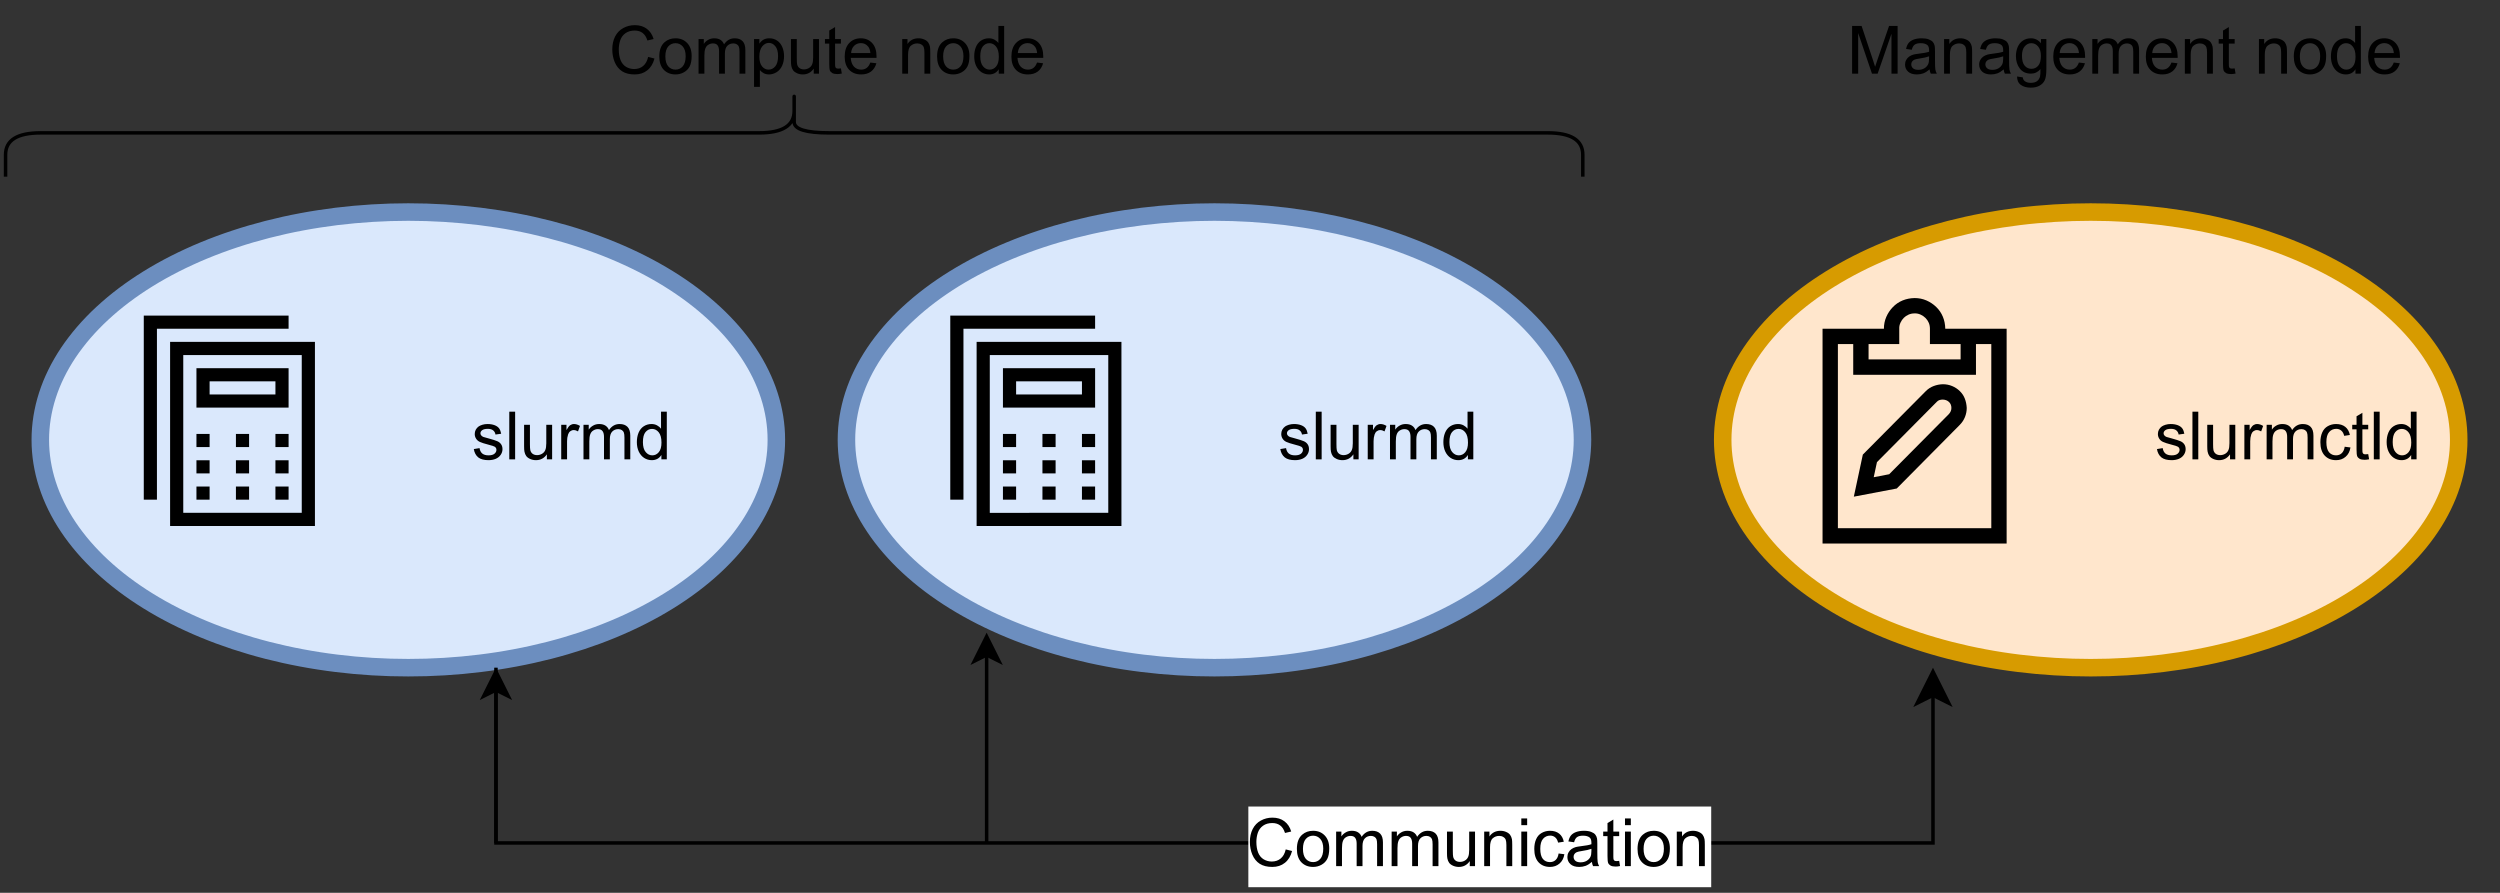 <?xml version="1.0" encoding="UTF-8" standalone="no"?>
<svg 
   width="534.96pt"
   height="191.04pt"
   viewBox="0 0 534.96 191.04"
   version="1.1"
   id="svg252"
   xmlns:xlink="http://www.w3.org/1999/xlink"
   xmlns="http://www.w3.org/2000/svg"
   xmlns:svg="http://www.w3.org/2000/svg" content="%3Cmxfile%20host%3D%22app.diagrams.net%22%20modified%3D%222023-09-17T19%3A34%3A49.415Z%22%20agent%3D%22Mozilla%2F5.0%20(Macintosh%3B%20Intel%20Mac%20OS%20X%2010.15%3B%20rv%3A109.0)%20Gecko%2F20100101%20Firefox%2F117.0%22%20etag%3D%22j5Eytd5dl9S6KNJM39Tz%22%20version%3D%2221.7.2%22%20type%3D%22device%22%3E%20%20%20%3Cdiagram%20name%3D%22Seite-1%22%20id%3D%22Gci1hCbPa57g3RLSV1Te%22%3E%20%20%20%20%20%3CmxGraphModel%20dx%3D%22920%22%20dy%3D%22524%22%20grid%3D%221%22%20gridSize%3D%2210%22%20guides%3D%221%22%20tooltips%3D%221%22%20connect%3D%221%22%20arrows%3D%221%22%20fold%3D%221%22%20page%3D%220%22%20pageScale%3D%221%22%20pageWidth%3D%22827%22%20pageHeight%3D%221169%22%20math%3D%220%22%20shadow%3D%220%22%3E%20%20%20%20%20%20%20%3Croot%3E%20%20%20%20%20%20%20%20%20%3CmxCell%20id%3D%220%22%20%2F%3E%20%20%20%20%20%20%20%20%20%3CmxCell%20id%3D%221%22%20parent%3D%220%22%20%2F%3E%20%20%20%20%20%20%20%20%20%3CmxCell%20id%3D%22LsZ89S7gF7shIocFeF2J-6%22%20value%3D%22%22%20style%3D%22group%22%20vertex%3D%221%22%20connectable%3D%220%22%20parent%3D%221%22%3E%20%20%20%20%20%20%20%20%20%20%20%3CmxGeometry%20x%3D%22570%22%20y%3D%22310%22%20width%3D%22210%22%20height%3D%22130%22%20as%3D%22geometry%22%20%2F%3E%20%20%20%20%20%20%20%20%20%3C%2FmxCell%3E%20%20%20%20%20%20%20%20%20%3CmxCell%20id%3D%22LsZ89S7gF7shIocFeF2J-4%22%20value%3D%22%26lt%3Bdiv%20style%3D%26quot%3Bfont-size%3A%2019px%3B%26quot%3B%20align%3D%26quot%3Bright%26quot%3B%26gt%3B%26lt%3Bfont%20style%3D%26quot%3Bfont-size%3A%2019px%3B%26quot%3B%26gt%3Bslurmctld%26lt%3Bspan%20style%3D%26quot%3Bwhite-space%3A%20pre%3B%26quot%3B%26gt%3B%26%23x9%3B%26lt%3B%2Fspan%26gt%3B%26lt%3B%2Ffont%26gt%3B%26lt%3B%2Fdiv%26gt%3B%22%20style%3D%22ellipse%3BwhiteSpace%3Dwrap%3Bhtml%3D1%3BfillColor%3D%23ffe6cc%3BstrokeWidth%3D5%3Bshadow%3D0%3Balign%3Dright%3BstrokeColor%3D%23d79b00%3B%22%20vertex%3D%221%22%20parent%3D%22LsZ89S7gF7shIocFeF2J-6%22%3E%20%20%20%20%20%20%20%20%20%20%20%3CmxGeometry%20width%3D%22210%22%20height%3D%22130%22%20as%3D%22geometry%22%20%2F%3E%20%20%20%20%20%20%20%20%20%3C%2FmxCell%3E%20%20%20%20%20%20%20%20%20%3CmxCell%20id%3D%22LsZ89S7gF7shIocFeF2J-5%22%20value%3D%22%22%20style%3D%22shape%3Dimage%3BverticalLabelPosition%3Dbottom%3BverticalAlign%3Dtop%3BimageAspect%3D0%3Baspect%3Dfixed%3Bimage%3Ddata%3Aimage%2Fsvg%2Bxml%2CPHN2ZyB4bWxucz0iaHR0cDovL3d3dy53My5vcmcvMjAwMC9zdmciIHZpZXdCb3g9IjAgMCAyMDQ4IDIwNDgiPiYjeGE7ICA8cGF0aCBkPSJNMTc5MiAyNTZ2MTc5MkgyNTZWMjU2aDUxMnEwLTUzIDIwLTk5dDU1LTgyIDgxLTU1IDEwMC0yMHE1MyAwIDk5IDIwdDgyIDU1IDU1IDgxIDIwIDEwMGg1MTJ6TTY0MCAzODR2MTI4aDc2OFYzODRoLTI1NlYyNTZxMC0yNy0xMC01MHQtMjctNDAtNDEtMjgtNTAtMTBxLTI3IDAtNTAgMTB0LTQwIDI3LTI4IDQxLTEwIDUwdjEyOEg2NDB6bTEwMjQgMGgtMTI4djI1Nkg1MTJWMzg0SDM4NHYxNTM2aDEyODBWMzg0em0tNDA1IDMzNXE0MiAwIDc4IDE1dDY0IDQyIDQyIDYzIDE2IDc4cTAgMzktMTUgNzZ0LTQzIDY1bC01MjYgNTMxLTM1OCA2OCA3NS0zNTEgNTI2LTUzMHEyOC0yOCA2NS00MnQ3Ni0xNXptNTEgMjQ5cTIxLTIzIDIxLTUxIDAtMzEtMjAtNTB0LTUyLTIwcS0xNCAwLTI3IDR0LTIzIDE1bC00OTkgNTAzLTI3IDEyNiAxMjktMjUgNDk4LTUwMnoiLz4mI3hhOzwvc3ZnPg%3D%3D%3BstrokeOpacity%3D100%3B%22%20vertex%3D%221%22%20parent%3D%22LsZ89S7gF7shIocFeF2J-6%22%3E%20%20%20%20%20%20%20%20%20%20%20%3CmxGeometry%20x%3D%2220%22%20y%3D%2225%22%20width%3D%2270%22%20height%3D%2270%22%20as%3D%22geometry%22%20%2F%3E%20%20%20%20%20%20%20%20%20%3C%2FmxCell%3E%20%20%20%20%20%20%20%20%20%3CmxCell%20id%3D%22LsZ89S7gF7shIocFeF2J-7%22%20value%3D%22%22%20style%3D%22group%22%20vertex%3D%221%22%20connectable%3D%220%22%20parent%3D%221%22%3E%20%20%20%20%20%20%20%20%20%20%20%3CmxGeometry%20x%3D%2290%22%20y%3D%22310%22%20width%3D%22210%22%20height%3D%22130%22%20as%3D%22geometry%22%20%2F%3E%20%20%20%20%20%20%20%20%20%3C%2FmxCell%3E%20%20%20%20%20%20%20%20%20%3CmxCell%20id%3D%22LsZ89S7gF7shIocFeF2J-2%22%20value%3D%22%26lt%3Bdiv%20style%3D%26quot%3Bfont-size%3A%2019px%3B%26quot%3B%20align%3D%26quot%3Bright%26quot%3B%26gt%3Bslurmd%26lt%3Bspan%20style%3D%26quot%3Bwhite-space%3A%20pre%3B%26quot%3B%26gt%3B%26%23x9%3B%26lt%3B%2Fspan%26gt%3B%26lt%3B%2Fdiv%26gt%3B%22%20style%3D%22ellipse%3BwhiteSpace%3Dwrap%3Bhtml%3D1%3BfillColor%3D%23dae8fc%3BstrokeWidth%3D5%3Bshadow%3D0%3Balign%3Dright%3BstrokeColor%3D%236c8ebf%3B%22%20vertex%3D%221%22%20parent%3D%22LsZ89S7gF7shIocFeF2J-7%22%3E%20%20%20%20%20%20%20%20%20%20%20%3CmxGeometry%20width%3D%22210%22%20height%3D%22130%22%20as%3D%22geometry%22%20%2F%3E%20%20%20%20%20%20%20%20%20%3C%2FmxCell%3E%20%20%20%20%20%20%20%20%20%3CmxCell%20id%3D%22LsZ89S7gF7shIocFeF2J-3%22%20value%3D%22%22%20style%3D%22shape%3Dimage%3BverticalLabelPosition%3Dbottom%3BverticalAlign%3Dtop%3BimageAspect%3D0%3Baspect%3Dfixed%3Bimage%3Ddata%3Aimage%2Fsvg%2Bxml%2CPHN2ZyB4bWxucz0iaHR0cDovL3d3dy53My5vcmcvMjAwMC9zdmciIGhlaWdodD0iMjA0OCIgd2lkdGg9IjE2NjQiIGlkPSJzdmcxNTk5OSIgdmVyc2lvbj0iMS4xIiB2aWV3Qm94PSIwIDAgMTY2NCAyMDQ4Ij4mI3hhOyAgPG1ldGFkYXRhIGlkPSJtZXRhZGF0YTE2MDA1Ij4mI3hhOyAgICAmI3hhOyAgICAgICYjeGE7ICAgICAgICBpbWFnZS9zdmcreG1sJiN4YTsgICAgICAgICYjeGE7ICAgICAgICAmI3hhOyAgICAgICYjeGE7ICAgICYjeGE7ICA8L21ldGFkYXRhPiYjeGE7ICA8ZGVmcyBpZD0iZGVmczE2MDAzIi8%2BJiN4YTsgIDxwYXRoIGlkPSJwYXRoMTU5OTciIGQ9Im0gODk2LDEyODAgdiAtMTI4IGggMTI4IHYgMTI4IHogbSAwLDI1NiB2IC0xMjggaCAxMjggdiAxMjggeiBtIDM4NCwyNTYgdiAtMTI4IGggMTI4IHYgMTI4IHogbSAwLC0yNTYgdiAtMTI4IGggMTI4IHYgMTI4IHogbSAtMzg0LDI1NiB2IC0xMjggaCAxMjggdiAxMjggeiBNIDE0MDgsMCBWIDEyOCBIIDEyOCBWIDE3OTIgSCAwIFYgMCBaIE0gNjQwLDExNTIgdiAxMjggSCA1MTIgdiAtMTI4IHogbSAwLDI1NiB2IDEyOCBIIDUxMiB2IC0xMjggeiBtIDAsMjU2IHYgMTI4IEggNTEyIFYgMTY2NCBaIE0gMjU2LDI1NiBIIDE2NjQgViAyMDQ4IEggMjU2IFogTSAxNTM2LDE5MjAgViAzODQgSCAzODQgViAxOTIwIFogTSAxNDA4LDUxMiBWIDg5NiBIIDUxMiBWIDUxMiBaIE0gMTI4MCw3NjggViA2NDAgSCA2NDAgdiAxMjggeiBtIDAsNTEyIHYgLTEyOCBoIDEyOCB2IDEyOCB6Ii8%2BJiN4YTs8L3N2Zz4%3D%22%20vertex%3D%221%22%20parent%3D%22LsZ89S7gF7shIocFeF2J-7%22%3E%20%20%20%20%20%20%20%20%20%20%20%3CmxGeometry%20x%3D%2230%22%20y%3D%2230%22%20width%3D%2248.81%22%20height%3D%2260%22%20as%3D%22geometry%22%20%2F%3E%20%20%20%20%20%20%20%20%20%3C%2FmxCell%3E%20%20%20%20%20%20%20%20%20%3CmxCell%20id%3D%22LsZ89S7gF7shIocFeF2J-8%22%20value%3D%22%22%20style%3D%22group%22%20vertex%3D%221%22%20connectable%3D%220%22%20parent%3D%221%22%3E%20%20%20%20%20%20%20%20%20%20%20%3CmxGeometry%20x%3D%22320%22%20y%3D%22310%22%20width%3D%22210%22%20height%3D%22130%22%20as%3D%22geometry%22%20%2F%3E%20%20%20%20%20%20%20%20%20%3C%2FmxCell%3E%20%20%20%20%20%20%20%20%20%3CmxCell%20id%3D%22LsZ89S7gF7shIocFeF2J-9%22%20value%3D%22%26lt%3Bdiv%20style%3D%26quot%3Bfont-size%3A%2019px%3B%26quot%3B%20align%3D%26quot%3Bright%26quot%3B%26gt%3Bslurmd%26lt%3Bspan%20style%3D%26quot%3Bwhite-space%3A%20pre%3B%26quot%3B%26gt%3B%26%23x9%3B%26lt%3B%2Fspan%26gt%3B%26lt%3B%2Fdiv%26gt%3B%22%20style%3D%22ellipse%3BwhiteSpace%3Dwrap%3Bhtml%3D1%3BfillColor%3D%23dae8fc%3BstrokeWidth%3D5%3Bshadow%3D0%3Balign%3Dright%3BstrokeColor%3D%236c8ebf%3B%22%20vertex%3D%221%22%20parent%3D%22LsZ89S7gF7shIocFeF2J-8%22%3E%20%20%20%20%20%20%20%20%20%20%20%3CmxGeometry%20width%3D%22210%22%20height%3D%22130%22%20as%3D%22geometry%22%20%2F%3E%20%20%20%20%20%20%20%20%20%3C%2FmxCell%3E%20%20%20%20%20%20%20%20%20%3CmxCell%20id%3D%22LsZ89S7gF7shIocFeF2J-10%22%20value%3D%22%22%20style%3D%22shape%3Dimage%3BverticalLabelPosition%3Dbottom%3BverticalAlign%3Dtop%3BimageAspect%3D0%3Baspect%3Dfixed%3Bimage%3Ddata%3Aimage%2Fsvg%2Bxml%2CPHN2ZyB4bWxucz0iaHR0cDovL3d3dy53My5vcmcvMjAwMC9zdmciIGhlaWdodD0iMjA0OCIgd2lkdGg9IjE2NjQiIGlkPSJzdmcxNTk5OSIgdmVyc2lvbj0iMS4xIiB2aWV3Qm94PSIwIDAgMTY2NCAyMDQ4Ij4mI3hhOyAgPG1ldGFkYXRhIGlkPSJtZXRhZGF0YTE2MDA1Ij4mI3hhOyAgICAmI3hhOyAgICAgICYjeGE7ICAgICAgICBpbWFnZS9zdmcreG1sJiN4YTsgICAgICAgICYjeGE7ICAgICAgICAmI3hhOyAgICAgICYjeGE7ICAgICYjeGE7ICA8L21ldGFkYXRhPiYjeGE7ICA8ZGVmcyBpZD0iZGVmczE2MDAzIi8%2BJiN4YTsgIDxwYXRoIGlkPSJwYXRoMTU5OTciIGQ9Im0gODk2LDEyODAgdiAtMTI4IGggMTI4IHYgMTI4IHogbSAwLDI1NiB2IC0xMjggaCAxMjggdiAxMjggeiBtIDM4NCwyNTYgdiAtMTI4IGggMTI4IHYgMTI4IHogbSAwLC0yNTYgdiAtMTI4IGggMTI4IHYgMTI4IHogbSAtMzg0LDI1NiB2IC0xMjggaCAxMjggdiAxMjggeiBNIDE0MDgsMCBWIDEyOCBIIDEyOCBWIDE3OTIgSCAwIFYgMCBaIE0gNjQwLDExNTIgdiAxMjggSCA1MTIgdiAtMTI4IHogbSAwLDI1NiB2IDEyOCBIIDUxMiB2IC0xMjggeiBtIDAsMjU2IHYgMTI4IEggNTEyIFYgMTY2NCBaIE0gMjU2LDI1NiBIIDE2NjQgViAyMDQ4IEggMjU2IFogTSAxNTM2LDE5MjAgViAzODQgSCAzODQgViAxOTIwIFogTSAxNDA4LDUxMiBWIDg5NiBIIDUxMiBWIDUxMiBaIE0gMTI4MCw3NjggViA2NDAgSCA2NDAgdiAxMjggeiBtIDAsNTEyIHYgLTEyOCBoIDEyOCB2IDEyOCB6Ii8%2BJiN4YTs8L3N2Zz4%3D%22%20vertex%3D%221%22%20parent%3D%22LsZ89S7gF7shIocFeF2J-8%22%3E%20%20%20%20%20%20%20%20%20%20%20%3CmxGeometry%20x%3D%2230%22%20y%3D%2230%22%20width%3D%2248.81%22%20height%3D%2260%22%20as%3D%22geometry%22%20%2F%3E%20%20%20%20%20%20%20%20%20%3C%2FmxCell%3E%20%20%20%20%20%20%20%20%20%3CmxCell%20id%3D%22LsZ89S7gF7shIocFeF2J-13%22%20value%3D%22%22%20style%3D%22edgeStyle%3DsegmentEdgeStyle%3BendArrow%3Dclassic%3Bhtml%3D1%3Bcurved%3D0%3Brounded%3D0%3BendSize%3D8%3BstartSize%3D8%3BfontSize%3D13%3B%22%20edge%3D%221%22%20parent%3D%221%22%3E%20%20%20%20%20%20%20%20%20%20%20%3CmxGeometry%20width%3D%2250%22%20height%3D%2250%22%20relative%3D%221%22%20as%3D%22geometry%22%3E%20%20%20%20%20%20%20%20%20%20%20%20%20%3CmxPoint%20x%3D%22220%22%20y%3D%22440%22%20as%3D%22sourcePoint%22%20%2F%3E%20%20%20%20%20%20%20%20%20%20%20%20%20%3CmxPoint%20x%3D%22630%22%20y%3D%22440%22%20as%3D%22targetPoint%22%20%2F%3E%20%20%20%20%20%20%20%20%20%20%20%20%20%3CArray%20as%3D%22points%22%3E%20%20%20%20%20%20%20%20%20%20%20%20%20%20%20%3CmxPoint%20x%3D%22220%22%20y%3D%22490%22%20%2F%3E%20%20%20%20%20%20%20%20%20%20%20%20%20%20%20%3CmxPoint%20x%3D%22630%22%20y%3D%22490%22%20%2F%3E%20%20%20%20%20%20%20%20%20%20%20%20%20%3C%2FArray%3E%20%20%20%20%20%20%20%20%20%20%20%3C%2FmxGeometry%3E%20%20%20%20%20%20%20%20%20%3C%2FmxCell%3E%20%20%20%20%20%20%20%20%20%3CmxCell%20id%3D%22LsZ89S7gF7shIocFeF2J-14%22%20value%3D%22%26lt%3Bfont%20style%3D%26quot%3Bfont-size%3A%2019px%3B%26quot%3B%26gt%3BCommunication%26lt%3B%2Ffont%26gt%3B%22%20style%3D%22edgeLabel%3Bhtml%3D1%3Balign%3Dcenter%3BverticalAlign%3Dmiddle%3Bresizable%3D0%3Bpoints%3D%5B%5D%3B%22%20vertex%3D%221%22%20connectable%3D%220%22%20parent%3D%22LsZ89S7gF7shIocFeF2J-13%22%3E%20%20%20%20%20%20%20%20%20%20%20%3CmxGeometry%20x%3D%220.503%22%20y%3D%22-5%22%20relative%3D%221%22%20as%3D%22geometry%22%3E%20%20%20%20%20%20%20%20%20%20%20%20%20%3CmxPoint%20x%3D%22-54%22%20y%3D%22-5%22%20as%3D%22offset%22%20%2F%3E%20%20%20%20%20%20%20%20%20%20%20%3C%2FmxGeometry%3E%20%20%20%20%20%20%20%20%20%3C%2FmxCell%3E%20%20%20%20%20%20%20%20%20%3CmxCell%20id%3D%22LsZ89S7gF7shIocFeF2J-15%22%20value%3D%22%22%20style%3D%22endArrow%3Dclassic%3Bhtml%3D1%3Brounded%3D0%3B%22%20edge%3D%221%22%20parent%3D%221%22%3E%20%20%20%20%20%20%20%20%20%20%20%3CmxGeometry%20width%3D%2250%22%20height%3D%2250%22%20relative%3D%221%22%20as%3D%22geometry%22%3E%20%20%20%20%20%20%20%20%20%20%20%20%20%3CmxPoint%20x%3D%22220%22%20y%3D%22490%22%20as%3D%22sourcePoint%22%20%2F%3E%20%20%20%20%20%20%20%20%20%20%20%20%20%3CmxPoint%20x%3D%22220%22%20y%3D%22440%22%20as%3D%22targetPoint%22%20%2F%3E%20%20%20%20%20%20%20%20%20%20%20%3C%2FmxGeometry%3E%20%20%20%20%20%20%20%20%20%3C%2FmxCell%3E%20%20%20%20%20%20%20%20%20%3CmxCell%20id%3D%22LsZ89S7gF7shIocFeF2J-16%22%20value%3D%22%22%20style%3D%22endArrow%3Dclassic%3Bhtml%3D1%3Brounded%3D0%3B%22%20edge%3D%221%22%20parent%3D%221%22%3E%20%20%20%20%20%20%20%20%20%20%20%3CmxGeometry%20width%3D%2250%22%20height%3D%2250%22%20relative%3D%221%22%20as%3D%22geometry%22%3E%20%20%20%20%20%20%20%20%20%20%20%20%20%3CmxPoint%20x%3D%22360%22%20y%3D%22490%22%20as%3D%22sourcePoint%22%20%2F%3E%20%20%20%20%20%20%20%20%20%20%20%20%20%3CmxPoint%20x%3D%22360%22%20y%3D%22430%22%20as%3D%22targetPoint%22%20%2F%3E%20%20%20%20%20%20%20%20%20%20%20%3C%2FmxGeometry%3E%20%20%20%20%20%20%20%20%20%3C%2FmxCell%3E%20%20%20%20%20%20%20%20%20%3CmxCell%20id%3D%22LsZ89S7gF7shIocFeF2J-17%22%20value%3D%22%22%20style%3D%22shape%3DcurlyBracket%3BwhiteSpace%3Dwrap%3Bhtml%3D1%3Brounded%3D1%3BflipH%3D1%3BlabelPosition%3Dright%3BverticalLabelPosition%3Dmiddle%3Balign%3Dleft%3BverticalAlign%3Dmiddle%3Brotation%3D-90%3B%22%20vertex%3D%221%22%20parent%3D%221%22%3E%20%20%20%20%20%20%20%20%20%20%20%3CmxGeometry%20x%3D%22292.5%22%20y%3D%2262.5%22%20width%3D%2225%22%20height%3D%22450%22%20as%3D%22geometry%22%20%2F%3E%20%20%20%20%20%20%20%20%20%3C%2FmxCell%3E%20%20%20%20%20%20%20%20%20%3CmxCell%20id%3D%22LsZ89S7gF7shIocFeF2J-20%22%20value%3D%22%26lt%3Bfont%20style%3D%26quot%3Bfont-size%3A%2019px%3B%26quot%3B%26gt%3BCompute%20node%26lt%3B%2Ffont%26gt%3B%22%20style%3D%22text%3Bhtml%3D1%3BstrokeColor%3Dnone%3BfillColor%3Dnone%3Balign%3Dcenter%3BverticalAlign%3Dmiddle%3BwhiteSpace%3Dwrap%3Brounded%3D0%3B%22%20vertex%3D%221%22%20parent%3D%221%22%3E%20%20%20%20%20%20%20%20%20%20%20%3CmxGeometry%20x%3D%22210%22%20y%3D%22250%22%20width%3D%22210%22%20height%3D%2230%22%20as%3D%22geometry%22%20%2F%3E%20%20%20%20%20%20%20%20%20%3C%2FmxCell%3E%20%20%20%20%20%20%20%20%20%3CmxCell%20id%3D%22LsZ89S7gF7shIocFeF2J-21%22%20value%3D%22%26lt%3Bfont%20style%3D%26quot%3Bfont-size%3A%2019px%3B%26quot%3B%26gt%3BManagement%26lt%3Bfont%20style%3D%26quot%3Bfont-size%3A%2019px%3B%26quot%3B%26gt%3B%20node%26lt%3B%2Ffont%26gt%3B%26lt%3B%2Ffont%26gt%3B%22%20style%3D%22text%3Bhtml%3D1%3BstrokeColor%3Dnone%3BfillColor%3Dnone%3Balign%3Dcenter%3BverticalAlign%3Dmiddle%3BwhiteSpace%3Dwrap%3Brounded%3D0%3B%22%20vertex%3D%221%22%20parent%3D%221%22%3E%20%20%20%20%20%20%20%20%20%20%20%3CmxGeometry%20x%3D%22580%22%20y%3D%22250%22%20width%3D%22210%22%20height%3D%2230%22%20as%3D%22geometry%22%20%2F%3E%20%20%20%20%20%20%20%20%20%3C%2FmxCell%3E%20%20%20%20%20%20%20%3C%2Froot%3E%20%20%20%20%20%3C%2FmxGraphModel%3E%20%20%20%3C%2Fdiagram%3E%20%3C%2Fmxfile%3E%20">
  <rect x="0" y="0" width="534.96" height="191.04" fill="#333333" stroke="none"/>
  <defs
     id="defs74">
    <g
       id="g57">
      <g
         id="glyph-0-0">
        <path
           d="M 1.781 0 L 1.781 -8.906 L 8.906 -8.906 L 8.906 0 Z M 2 -0.219 L 8.688 -0.219 L 8.688 -8.688 L 2 -8.688 Z M 2 -0.219 "
           id="path2" />
      </g>
      <g
         id="glyph-0-1">
        <path
           d="M 0.438 -2.203 L 1.672 -2.406 C 1.742 -1.906 1.938 -1.52 2.25 -1.25 C 2.57 -0.988 3.02 -0.859 3.594 -0.859 C 4.164 -0.859 4.586 -0.973 4.859 -1.203 C 5.141 -1.441 5.281 -1.719 5.281 -2.031 C 5.281 -2.32 5.16 -2.547 4.922 -2.703 C 4.742 -2.816 4.316 -2.957 3.641 -3.125 C 2.723 -3.363 2.086 -3.566 1.734 -3.734 C 1.379 -3.898 1.109 -4.133 0.922 -4.438 C 0.734 -4.738 0.641 -5.066 0.641 -5.422 C 0.641 -5.754 0.711 -6.062 0.859 -6.344 C 1.016 -6.625 1.223 -6.859 1.484 -7.047 C 1.68 -7.18 1.945 -7.301 2.281 -7.406 C 2.625 -7.508 2.988 -7.562 3.375 -7.562 C 3.945 -7.562 4.453 -7.477 4.891 -7.312 C 5.328 -7.145 5.648 -6.914 5.859 -6.625 C 6.066 -6.344 6.211 -5.961 6.297 -5.484 L 5.078 -5.312 C 5.016 -5.695 4.848 -5.992 4.578 -6.203 C 4.316 -6.422 3.941 -6.531 3.453 -6.531 C 2.879 -6.531 2.469 -6.43 2.219 -6.234 C 1.977 -6.047 1.859 -5.828 1.859 -5.578 C 1.859 -5.41 1.91 -5.266 2.016 -5.141 C 2.109 -5.004 2.266 -4.891 2.484 -4.797 C 2.609 -4.754 2.977 -4.648 3.594 -4.484 C 4.477 -4.242 5.098 -4.047 5.453 -3.891 C 5.805 -3.742 6.082 -3.523 6.281 -3.234 C 6.477 -2.953 6.578 -2.598 6.578 -2.172 C 6.578 -1.754 6.453 -1.359 6.203 -0.984 C 5.961 -0.617 5.613 -0.332 5.156 -0.125 C 4.695 0.07 4.176 0.172 3.594 0.172 C 2.633 0.172 1.898 -0.023 1.391 -0.422 C 0.891 -0.828 0.57 -1.422 0.438 -2.203 Z M 0.438 -2.203 "
           id="path5" />
      </g>
      <g
         id="glyph-0-2">
        <path
           d="M 0.906 0 L 0.906 -10.203 L 2.156 -10.203 L 2.156 0 Z M 0.906 0 "
           id="path8" />
      </g>
      <g
         id="glyph-0-3">
        <path
           d="M 5.781 0 L 5.781 -1.078 C 5.207 -0.242 4.426 0.172 3.438 0.172 C 3 0.172 2.594 0.086 2.219 -0.078 C 1.844 -0.242 1.562 -0.453 1.375 -0.703 C 1.188 -0.961 1.055 -1.273 0.984 -1.641 C 0.93 -1.891 0.906 -2.281 0.906 -2.812 L 0.906 -7.391 L 2.156 -7.391 L 2.156 -3.297 C 2.156 -2.641 2.18 -2.195 2.234 -1.969 C 2.316 -1.633 2.484 -1.375 2.734 -1.188 C 2.992 -1 3.312 -0.906 3.688 -0.906 C 4.062 -0.906 4.41 -1 4.734 -1.188 C 5.066 -1.383 5.301 -1.648 5.438 -1.984 C 5.582 -2.316 5.656 -2.801 5.656 -3.438 L 5.656 -7.391 L 6.906 -7.391 L 6.906 0 Z M 5.781 0 "
           id="path11" />
      </g>
      <g
         id="glyph-0-4">
        <path
           d="M 0.922 0 L 0.922 -7.391 L 2.047 -7.391 L 2.047 -6.266 C 2.336 -6.797 2.602 -7.145 2.844 -7.312 C 3.094 -7.477 3.363 -7.562 3.656 -7.562 C 4.07 -7.562 4.5 -7.426 4.938 -7.156 L 4.516 -5.984 C 4.203 -6.172 3.895 -6.266 3.594 -6.266 C 3.32 -6.266 3.078 -6.18 2.859 -6.016 C 2.641 -5.848 2.484 -5.617 2.391 -5.328 C 2.242 -4.879 2.172 -4.395 2.172 -3.875 L 2.172 0 Z M 0.922 0 "
           id="path14" />
      </g>
      <g
         id="glyph-0-5">
        <path
           d="M 0.938 0 L 0.938 -7.391 L 2.062 -7.391 L 2.062 -6.359 C 2.289 -6.711 2.598 -7 2.984 -7.219 C 3.367 -7.445 3.805 -7.562 4.297 -7.562 C 4.848 -7.562 5.297 -7.445 5.641 -7.219 C 5.992 -6.988 6.242 -6.672 6.391 -6.266 C 6.973 -7.129 7.734 -7.562 8.672 -7.562 C 9.398 -7.562 9.961 -7.359 10.359 -6.953 C 10.754 -6.547 10.953 -5.922 10.953 -5.078 L 10.953 0 L 9.703 0 L 9.703 -4.656 C 9.703 -5.156 9.66 -5.516 9.578 -5.734 C 9.504 -5.953 9.359 -6.129 9.141 -6.266 C 8.93 -6.398 8.68 -6.469 8.391 -6.469 C 7.867 -6.469 7.438 -6.297 7.094 -5.953 C 6.75 -5.609 6.578 -5.055 6.578 -4.297 L 6.578 0 L 5.328 0 L 5.328 -4.797 C 5.328 -5.359 5.223 -5.773 5.016 -6.047 C 4.816 -6.328 4.484 -6.469 4.016 -6.469 C 3.672 -6.469 3.348 -6.375 3.047 -6.188 C 2.742 -6.008 2.523 -5.738 2.391 -5.375 C 2.254 -5.02 2.188 -4.504 2.188 -3.828 L 2.188 0 Z M 0.938 0 "
           id="path17" />
      </g>
      <g
         id="glyph-0-6">
        <path
           d="M 5.766 -2.703 L 7 -2.547 C 6.863 -1.691 6.516 -1.023 5.953 -0.547 C 5.398 -0.066 4.723 0.172 3.922 0.172 C 2.91 0.172 2.098 -0.156 1.484 -0.812 C 0.867 -1.477 0.562 -2.43 0.562 -3.672 C 0.562 -4.461 0.691 -5.156 0.953 -5.75 C 1.211 -6.352 1.613 -6.805 2.156 -7.109 C 2.695 -7.41 3.285 -7.562 3.922 -7.562 C 4.723 -7.562 5.379 -7.359 5.891 -6.953 C 6.398 -6.547 6.727 -5.969 6.875 -5.219 L 5.656 -5.031 C 5.539 -5.531 5.332 -5.906 5.031 -6.156 C 4.738 -6.406 4.383 -6.531 3.969 -6.531 C 3.344 -6.531 2.832 -6.301 2.438 -5.844 C 2.039 -5.395 1.844 -4.68 1.844 -3.703 C 1.844 -2.711 2.031 -1.988 2.406 -1.531 C 2.789 -1.082 3.289 -0.859 3.906 -0.859 C 4.395 -0.859 4.801 -1.008 5.125 -1.312 C 5.457 -1.613 5.672 -2.078 5.766 -2.703 Z M 5.766 -2.703 "
           id="path20" />
      </g>
      <g
         id="glyph-0-7">
        <path
           d="M 3.672 -1.125 L 3.859 -0.016 C 3.504 0.055 3.188 0.094 2.906 0.094 C 2.457 0.094 2.102 0.023 1.844 -0.109 C 1.594 -0.254 1.414 -0.441 1.312 -0.672 C 1.219 -0.91 1.172 -1.406 1.172 -2.156 L 1.172 -6.422 L 0.25 -6.422 L 0.25 -7.391 L 1.172 -7.391 L 1.172 -9.219 L 2.422 -9.969 L 2.422 -7.391 L 3.672 -7.391 L 3.672 -6.422 L 2.422 -6.422 L 2.422 -2.094 C 2.422 -1.738 2.441 -1.508 2.484 -1.406 C 2.523 -1.301 2.594 -1.219 2.688 -1.156 C 2.789 -1.102 2.938 -1.078 3.125 -1.078 C 3.258 -1.078 3.441 -1.094 3.672 -1.125 Z M 3.672 -1.125 "
           id="path23" />
      </g>
      <g
         id="glyph-0-8">
        <path
           d="M 5.734 0 L 5.734 -0.938 C 5.266 -0.195 4.578 0.172 3.672 0.172 C 3.078 0.172 2.531 0.008 2.031 -0.312 C 1.539 -0.645 1.16 -1.098 0.891 -1.672 C 0.617 -2.254 0.484 -2.926 0.484 -3.688 C 0.484 -4.426 0.602 -5.094 0.844 -5.688 C 1.094 -6.289 1.461 -6.754 1.953 -7.078 C 2.453 -7.398 3.004 -7.562 3.609 -7.562 C 4.055 -7.562 4.453 -7.469 4.797 -7.281 C 5.148 -7.094 5.438 -6.848 5.656 -6.547 L 5.656 -10.203 L 6.891 -10.203 L 6.891 0 Z M 1.781 -3.688 C 1.781 -2.738 1.977 -2.031 2.375 -1.562 C 2.77 -1.094 3.238 -0.859 3.781 -0.859 C 4.332 -0.859 4.797 -1.082 5.172 -1.531 C 5.555 -1.977 5.75 -2.66 5.75 -3.578 C 5.75 -4.586 5.551 -5.328 5.156 -5.797 C 4.77 -6.273 4.297 -6.516 3.734 -6.516 C 3.172 -6.516 2.703 -6.285 2.328 -5.828 C 1.961 -5.379 1.781 -4.664 1.781 -3.688 Z M 1.781 -3.688 "
           id="path26" />
      </g>
      <g
         id="glyph-0-9">
        <path
           d="M 8.375 -3.578 L 9.734 -3.234 C 9.441 -2.129 8.926 -1.285 8.188 -0.703 C 7.457 -0.117 6.562 0.172 5.5 0.172 C 4.406 0.172 3.508 -0.051 2.812 -0.5 C 2.125 -0.945 1.598 -1.594 1.234 -2.438 C 0.879 -3.289 0.703 -4.203 0.703 -5.172 C 0.703 -6.234 0.906 -7.16 1.312 -7.953 C 1.719 -8.742 2.297 -9.344 3.047 -9.75 C 3.797 -10.164 4.625 -10.375 5.531 -10.375 C 6.551 -10.375 7.406 -10.113 8.094 -9.594 C 8.789 -9.07 9.273 -8.344 9.547 -7.406 L 8.219 -7.094 C 7.988 -7.832 7.645 -8.367 7.188 -8.703 C 6.738 -9.047 6.176 -9.219 5.5 -9.219 C 4.719 -9.219 4.062 -9.031 3.531 -8.656 C 3 -8.281 2.625 -7.773 2.406 -7.141 C 2.195 -6.504 2.094 -5.852 2.094 -5.188 C 2.094 -4.312 2.219 -3.551 2.469 -2.906 C 2.727 -2.258 3.125 -1.773 3.656 -1.453 C 4.188 -1.141 4.766 -0.984 5.391 -0.984 C 6.148 -0.984 6.789 -1.203 7.312 -1.641 C 7.832 -2.078 8.188 -2.723 8.375 -3.578 Z M 8.375 -3.578 "
           id="path29" />
      </g>
      <g
         id="glyph-0-10">
        <path
           d="M 0.469 -3.688 C 0.469 -5.062 0.848 -6.078 1.609 -6.734 C 2.242 -7.285 3.02 -7.562 3.938 -7.562 C 4.957 -7.562 5.785 -7.227 6.422 -6.562 C 7.066 -5.895 7.391 -4.973 7.391 -3.797 C 7.391 -2.848 7.25 -2.098 6.969 -1.547 C 6.688 -1.004 6.27 -0.582 5.719 -0.281 C 5.176 0.02 4.582 0.172 3.938 0.172 C 2.906 0.172 2.066 -0.16 1.422 -0.828 C 0.785 -1.492 0.469 -2.445 0.469 -3.688 Z M 1.766 -3.688 C 1.766 -2.75 1.969 -2.039 2.375 -1.562 C 2.789 -1.094 3.312 -0.859 3.938 -0.859 C 4.562 -0.859 5.078 -1.094 5.484 -1.562 C 5.898 -2.039 6.109 -2.766 6.109 -3.734 C 6.109 -4.648 5.898 -5.344 5.484 -5.812 C 5.066 -6.281 4.551 -6.516 3.938 -6.516 C 3.312 -6.516 2.789 -6.281 2.375 -5.812 C 1.969 -5.344 1.766 -4.633 1.766 -3.688 Z M 1.766 -3.688 "
           id="path32" />
      </g>
      <g
         id="glyph-0-11">
        <path
           d="M 0.938 0 L 0.938 -7.391 L 2.062 -7.391 L 2.062 -6.344 C 2.602 -7.156 3.391 -7.562 4.422 -7.562 C 4.867 -7.562 5.273 -7.477 5.641 -7.312 C 6.016 -7.156 6.297 -6.945 6.484 -6.688 C 6.672 -6.426 6.801 -6.117 6.875 -5.766 C 6.914 -5.523 6.938 -5.117 6.938 -4.547 L 6.938 0 L 5.688 0 L 5.688 -4.5 C 5.688 -5.008 5.641 -5.391 5.547 -5.641 C 5.453 -5.891 5.281 -6.086 5.031 -6.234 C 4.781 -6.391 4.488 -6.469 4.156 -6.469 C 3.625 -6.469 3.16 -6.297 2.766 -5.953 C 2.379 -5.617 2.188 -4.977 2.188 -4.031 L 2.188 0 Z M 0.938 0 "
           id="path35" />
      </g>
      <g
         id="glyph-0-12">
        <path
           d="M 0.953 -8.766 L 0.953 -10.203 L 2.203 -10.203 L 2.203 -8.766 Z M 0.953 0 L 0.953 -7.391 L 2.203 -7.391 L 2.203 0 Z M 0.953 0 "
           id="path38" />
      </g>
      <g
         id="glyph-0-13">
        <path
           d="M 5.766 -0.906 C 5.297 -0.508 4.848 -0.227 4.422 -0.062 C 3.992 0.094 3.535 0.172 3.047 0.172 C 2.234 0.172 1.609 -0.023 1.172 -0.422 C 0.734 -0.816 0.516 -1.328 0.516 -1.953 C 0.516 -2.305 0.598 -2.633 0.766 -2.938 C 0.93 -3.238 1.145 -3.477 1.406 -3.656 C 1.676 -3.844 1.977 -3.984 2.312 -4.078 C 2.551 -4.141 2.922 -4.203 3.422 -4.266 C 4.43 -4.379 5.176 -4.52 5.656 -4.688 C 5.656 -4.863 5.656 -4.973 5.656 -5.016 C 5.656 -5.523 5.539 -5.883 5.312 -6.094 C 4.988 -6.375 4.508 -6.516 3.875 -6.516 C 3.289 -6.516 2.859 -6.41 2.578 -6.203 C 2.297 -6.004 2.086 -5.641 1.953 -5.109 L 0.734 -5.281 C 0.836 -5.801 1.016 -6.223 1.266 -6.547 C 1.523 -6.867 1.895 -7.117 2.375 -7.297 C 2.863 -7.473 3.426 -7.562 4.062 -7.562 C 4.695 -7.562 5.207 -7.484 5.594 -7.328 C 5.988 -7.18 6.281 -6.992 6.469 -6.766 C 6.656 -6.547 6.785 -6.266 6.859 -5.922 C 6.898 -5.703 6.922 -5.316 6.922 -4.766 L 6.922 -3.094 C 6.922 -1.926 6.945 -1.188 7 -0.875 C 7.051 -0.57 7.156 -0.281 7.312 0 L 6.016 0 C 5.879 -0.258 5.797 -0.562 5.766 -0.906 Z M 5.656 -3.703 C 5.195 -3.523 4.516 -3.367 3.609 -3.234 C 3.098 -3.16 2.734 -3.078 2.516 -2.984 C 2.305 -2.891 2.141 -2.754 2.016 -2.578 C 1.898 -2.398 1.844 -2.203 1.844 -1.984 C 1.844 -1.648 1.969 -1.367 2.219 -1.141 C 2.477 -0.922 2.852 -0.812 3.344 -0.812 C 3.82 -0.812 4.25 -0.914 4.625 -1.125 C 5 -1.344 5.273 -1.633 5.453 -2 C 5.586 -2.281 5.656 -2.695 5.656 -3.25 Z M 5.656 -3.703 "
           id="path41" />
      </g>
      <g
         id="glyph-0-14">
        <path
           d="M 0.938 2.828 L 0.938 -7.391 L 2.078 -7.391 L 2.078 -6.422 C 2.348 -6.805 2.648 -7.094 2.984 -7.281 C 3.328 -7.469 3.738 -7.562 4.219 -7.562 C 4.852 -7.562 5.41 -7.395 5.891 -7.062 C 6.367 -6.738 6.734 -6.281 6.984 -5.688 C 7.234 -5.102 7.359 -4.457 7.359 -3.75 C 7.359 -2.988 7.223 -2.305 6.953 -1.703 C 6.68 -1.098 6.285 -0.633 5.766 -0.312 C 5.242 0.008 4.703 0.172 4.141 0.172 C 3.711 0.172 3.332 0.082 3 -0.094 C 2.676 -0.27 2.406 -0.492 2.188 -0.766 L 2.188 2.828 Z M 2.078 -3.656 C 2.078 -2.707 2.27 -2.004 2.656 -1.547 C 3.039 -1.086 3.504 -0.859 4.047 -0.859 C 4.609 -0.859 5.086 -1.094 5.484 -1.562 C 5.879 -2.039 6.078 -2.77 6.078 -3.75 C 6.078 -4.695 5.879 -5.406 5.484 -5.875 C 5.098 -6.344 4.641 -6.578 4.109 -6.578 C 3.578 -6.578 3.102 -6.328 2.688 -5.828 C 2.281 -5.328 2.078 -4.602 2.078 -3.656 Z M 2.078 -3.656 "
           id="path44" />
      </g>
      <g
         id="glyph-0-15">
        <path
           d="M 6 -2.375 L 7.297 -2.219 C 7.086 -1.457 6.707 -0.867 6.156 -0.453 C 5.602 -0.035 4.898 0.172 4.047 0.172 C 2.961 0.172 2.102 -0.16 1.469 -0.828 C 0.832 -1.492 0.516 -2.426 0.516 -3.625 C 0.516 -4.875 0.832 -5.844 1.469 -6.531 C 2.113 -7.219 2.945 -7.562 3.969 -7.562 C 4.957 -7.562 5.766 -7.223 6.391 -6.547 C 7.016 -5.867 7.328 -4.922 7.328 -3.703 C 7.328 -3.629 7.328 -3.52 7.328 -3.375 L 1.812 -3.375 C 1.863 -2.562 2.094 -1.938 2.5 -1.5 C 2.914 -1.07 3.43 -0.859 4.047 -0.859 C 4.504 -0.859 4.895 -0.977 5.219 -1.219 C 5.551 -1.469 5.812 -1.852 6 -2.375 Z M 1.891 -4.406 L 6.016 -4.406 C 5.953 -5.031 5.789 -5.492 5.531 -5.797 C 5.133 -6.285 4.617 -6.531 3.984 -6.531 C 3.41 -6.531 2.926 -6.336 2.531 -5.953 C 2.145 -5.566 1.93 -5.051 1.891 -4.406 Z M 1.891 -4.406 "
           id="path47" />
      </g>
      <g
         id="glyph-0-16" />
      <g
         id="glyph-0-17">
        <path
           d="M 1.062 0 L 1.062 -10.203 L 3.094 -10.203 L 5.5 -2.984 C 5.727 -2.305 5.891 -1.801 5.984 -1.469 C 6.109 -1.844 6.289 -2.391 6.531 -3.109 L 8.969 -10.203 L 10.797 -10.203 L 10.797 0 L 9.484 0 L 9.484 -8.531 L 6.531 0 L 5.312 0 L 2.359 -8.688 L 2.359 0 Z M 1.062 0 "
           id="path51" />
      </g>
      <g
         id="glyph-0-18">
        <path
           d="M 0.703 0.609 L 1.922 0.797 C 1.973 1.172 2.117 1.441 2.359 1.609 C 2.66 1.848 3.082 1.969 3.625 1.969 C 4.207 1.969 4.656 1.848 4.969 1.609 C 5.281 1.379 5.492 1.055 5.609 0.641 C 5.672 0.379 5.703 -0.156 5.703 -0.969 C 5.148 -0.32 4.469 0 3.656 0 C 2.633 0 1.844 -0.363 1.281 -1.094 C 0.727 -1.832 0.453 -2.711 0.453 -3.734 C 0.453 -4.441 0.578 -5.094 0.828 -5.688 C 1.086 -6.281 1.457 -6.738 1.938 -7.062 C 2.426 -7.395 3 -7.562 3.656 -7.562 C 4.531 -7.562 5.25 -7.207 5.812 -6.5 L 5.812 -7.391 L 6.969 -7.391 L 6.969 -1 C 6.969 0.145 6.848 0.957 6.609 1.438 C 6.379 1.914 6.008 2.297 5.5 2.578 C 5 2.859 4.375 3 3.625 3 C 2.75 3 2.039 2.801 1.5 2.406 C 0.957 2.008 0.691 1.41 0.703 0.609 Z M 1.75 -3.828 C 1.75 -2.859 1.941 -2.148 2.328 -1.703 C 2.711 -1.254 3.191 -1.031 3.766 -1.031 C 4.348 -1.031 4.832 -1.25 5.219 -1.688 C 5.602 -2.133 5.797 -2.832 5.797 -3.781 C 5.797 -4.688 5.594 -5.367 5.188 -5.828 C 4.789 -6.285 4.312 -6.516 3.75 -6.516 C 3.195 -6.516 2.723 -6.285 2.328 -5.828 C 1.941 -5.379 1.75 -4.711 1.75 -3.828 Z M 1.75 -3.828 "
           id="path54" />
      </g>
    </g>
    <clipPath
       id="clip-0">
      <path
         clip-rule="nonzero"
         d="M 347 24 L 534.961 24 L 534.961 165 L 347 165 Z M 347 24 "
         id="path59" />
    </clipPath>
    <clipPath
       id="clip-1">
      <path
         clip-rule="nonzero"
         d="M 389 63.781 L 430 63.781 L 430 116.305 L 389 116.305 Z M 389 63.781 "
         id="path62" />
    </clipPath>
    <clipPath
       id="clip-2">
      <path
         clip-rule="nonzero"
         d="M 30.766 67.531 L 67.391 67.531 L 67.391 112.551 L 30.766 112.551 Z M 30.766 67.531 "
         id="path65" />
    </clipPath>
    <clipPath
       id="clip-3">
      <path
         clip-rule="nonzero"
         d="M 203.344 67.531 L 239.969 67.531 L 239.969 112.551 L 203.344 112.551 Z M 203.344 67.531 "
         id="path68" />
    </clipPath>
    <clipPath
       id="clip-4">
      <path
         clip-rule="nonzero"
         d="M 267 172 L 367 172 L 367 189.84 L 267 189.84 Z M 267 172 "
         id="path71" />
    </clipPath>
  </defs>
  <path
     fill-rule="nonzero"
     fill="rgb(100%, 90.199%, 79.999%)"
     fill-opacity="1"
     d="M 526.371 94.168 C 526.371 94.969 526.34 95.766 526.277 96.562 C 526.211 97.359 526.117 98.156 525.992 98.949 C 525.863 99.742 525.707 100.535 525.52 101.324 C 525.328 102.113 525.109 102.902 524.855 103.684 C 524.605 104.469 524.324 105.246 524.012 106.02 C 523.695 106.793 523.352 107.562 522.977 108.328 C 522.605 109.09 522.199 109.848 521.766 110.602 C 521.332 111.352 520.867 112.098 520.375 112.832 C 519.879 113.57 519.359 114.301 518.805 115.023 C 518.254 115.742 517.676 116.457 517.066 117.16 C 516.461 117.863 515.824 118.559 515.16 119.242 C 514.5 119.93 513.809 120.602 513.094 121.266 C 512.375 121.93 511.633 122.582 510.867 123.223 C 510.098 123.863 509.305 124.492 508.488 125.109 C 507.668 125.727 506.828 126.332 505.961 126.922 C 505.094 127.516 504.207 128.094 503.293 128.656 C 502.383 129.223 501.449 129.77 500.496 130.309 C 499.539 130.844 498.562 131.363 497.566 131.871 C 496.57 132.379 495.555 132.867 494.516 133.344 C 493.48 133.82 492.43 134.277 491.355 134.723 C 490.285 135.164 489.195 135.594 488.09 136.004 C 486.984 136.414 485.859 136.805 484.723 137.184 C 483.586 137.559 482.434 137.918 481.27 138.258 C 480.105 138.602 478.926 138.922 477.734 139.23 C 476.543 139.535 475.34 139.82 474.125 140.09 C 472.914 140.359 471.688 140.609 470.453 140.84 C 469.223 141.074 467.977 141.285 466.727 141.48 C 465.477 141.676 464.219 141.848 462.953 142.004 C 461.691 142.16 460.418 142.297 459.145 142.414 C 457.867 142.531 456.59 142.629 455.305 142.707 C 454.023 142.785 452.738 142.844 451.449 142.883 C 450.164 142.922 448.875 142.941 447.586 142.941 C 446.293 142.941 445.008 142.922 443.719 142.883 C 442.43 142.844 441.145 142.785 439.863 142.707 C 438.578 142.629 437.301 142.531 436.023 142.414 C 434.75 142.297 433.477 142.16 432.215 142.004 C 430.949 141.848 429.691 141.676 428.441 141.48 C 427.191 141.285 425.949 141.074 424.715 140.84 C 423.48 140.609 422.254 140.359 421.043 140.09 C 419.828 139.82 418.625 139.535 417.434 139.23 C 416.242 138.922 415.062 138.602 413.898 138.258 C 412.734 137.918 411.582 137.559 410.445 137.184 C 409.309 136.805 408.188 136.414 407.078 136.004 C 405.973 135.594 404.883 135.164 403.812 134.723 C 402.742 134.277 401.688 133.82 400.652 133.344 C 399.613 132.867 398.598 132.379 397.602 131.871 C 396.605 131.363 395.629 130.844 394.676 130.309 C 393.719 129.77 392.785 129.223 391.875 128.656 C 390.961 128.094 390.074 127.516 389.207 126.922 C 388.34 126.332 387.5 125.727 386.68 125.109 C 385.863 124.492 385.07 123.863 384.301 123.223 C 383.535 122.582 382.793 121.93 382.074 121.266 C 381.359 120.602 380.668 119.93 380.008 119.242 C 379.344 118.559 378.707 117.863 378.102 117.16 C 377.492 116.457 376.914 115.742 376.363 115.023 C 375.809 114.301 375.289 113.57 374.793 112.832 C 374.301 112.098 373.836 111.352 373.402 110.602 C 372.969 109.848 372.562 109.09 372.191 108.328 C 371.816 107.562 371.473 106.793 371.16 106.02 C 370.844 105.246 370.562 104.469 370.312 103.684 C 370.059 102.902 369.84 102.113 369.648 101.324 C 369.461 100.535 369.305 99.742 369.176 98.949 C 369.051 98.156 368.957 97.359 368.891 96.562 C 368.828 95.766 368.797 94.969 368.797 94.168 C 368.797 93.371 368.828 92.574 368.891 91.777 C 368.957 90.98 369.051 90.184 369.176 89.387 C 369.305 88.594 369.461 87.801 369.648 87.012 C 369.84 86.223 370.059 85.438 370.312 84.652 C 370.562 83.871 370.844 83.094 371.16 82.316 C 371.473 81.543 371.816 80.773 372.191 80.012 C 372.562 79.246 372.969 78.488 373.402 77.738 C 373.836 76.988 374.301 76.242 374.793 75.504 C 375.289 74.766 375.809 74.039 376.363 73.316 C 376.914 72.594 377.492 71.883 378.102 71.176 C 378.707 70.473 379.344 69.781 380.008 69.094 C 380.668 68.41 381.359 67.734 382.074 67.074 C 382.793 66.41 383.535 65.758 384.301 65.113 C 385.07 64.473 385.863 63.844 386.68 63.227 C 387.5 62.609 388.34 62.008 389.207 61.414 C 390.074 60.824 390.961 60.246 391.875 59.68 C 392.785 59.117 393.719 58.566 394.676 58.031 C 395.629 57.496 396.605 56.973 397.602 56.469 C 398.598 55.961 399.613 55.469 400.652 54.996 C 401.688 54.52 402.742 54.059 403.812 53.617 C 404.883 53.172 405.973 52.746 407.078 52.336 C 408.188 51.926 409.309 51.531 410.445 51.156 C 411.582 50.777 412.734 50.422 413.898 50.078 C 415.062 49.738 416.242 49.414 417.434 49.109 C 418.625 48.805 419.828 48.516 421.043 48.246 C 422.254 47.977 423.48 47.727 424.715 47.496 C 425.949 47.266 427.191 47.051 428.441 46.859 C 429.691 46.664 430.949 46.488 432.215 46.332 C 433.477 46.176 434.75 46.043 436.023 45.926 C 437.301 45.809 438.578 45.711 439.863 45.633 C 441.145 45.555 442.43 45.492 443.719 45.453 C 445.008 45.414 446.293 45.395 447.586 45.395 C 448.875 45.395 450.164 45.414 451.449 45.453 C 452.738 45.492 454.023 45.555 455.305 45.633 C 456.59 45.711 457.867 45.809 459.145 45.926 C 460.418 46.043 461.691 46.176 462.953 46.332 C 464.219 46.488 465.477 46.664 466.727 46.859 C 467.977 47.051 469.223 47.266 470.453 47.496 C 471.688 47.727 472.914 47.977 474.125 48.246 C 475.34 48.516 476.543 48.805 477.734 49.109 C 478.926 49.414 480.105 49.738 481.27 50.078 C 482.434 50.422 483.586 50.777 484.723 51.156 C 485.859 51.531 486.984 51.926 488.09 52.336 C 489.195 52.746 490.285 53.172 491.355 53.617 C 492.43 54.059 493.48 54.52 494.516 54.996 C 495.555 55.469 496.57 55.961 497.566 56.469 C 498.562 56.973 499.539 57.496 500.496 58.031 C 501.449 58.566 502.383 59.117 503.293 59.68 C 504.207 60.246 505.094 60.824 505.961 61.414 C 506.828 62.008 507.668 62.609 508.488 63.227 C 509.305 63.844 510.098 64.473 510.867 65.113 C 511.633 65.758 512.375 66.41 513.094 67.074 C 513.809 67.734 514.5 68.41 515.16 69.094 C 515.824 69.781 516.461 70.473 517.066 71.176 C 517.676 71.883 518.254 72.594 518.805 73.316 C 519.359 74.039 519.879 74.766 520.375 75.504 C 520.867 76.242 521.332 76.988 521.766 77.738 C 522.199 78.488 522.605 79.246 522.977 80.012 C 523.352 80.773 523.695 81.543 524.012 82.316 C 524.324 83.094 524.605 83.871 524.855 84.652 C 525.109 85.438 525.328 86.223 525.52 87.012 C 525.707 87.801 525.863 88.594 525.992 89.387 C 526.117 90.184 526.211 90.98 526.277 91.777 C 526.34 92.574 526.371 93.371 526.371 94.168 Z M 526.371 94.168 "
     id="path76" />
  <g
     clip-path="url(#clip-0)"
     id="g80">
    <path
       fill="none"
       stroke-width="5"
       stroke-linecap="butt"
       stroke-linejoin="miter"
       stroke="#d79b00"
       stroke-opacity="1"
       stroke-miterlimit="4"
       d="m 701,124.999 c 0,1.067 -0.042,2.129 -0.125,3.191 -0.088,1.062 -0.213,2.124 -0.38,3.181 -0.172,1.057 -0.38,2.114 -0.63,3.165 -0.255,1.052 -0.547,2.103 -0.885,3.144 -0.333,1.046 -0.708,2.082 -1.124,3.113 -0.422,1.031 -0.88,2.056 -1.38,3.077 -0.495,1.015 -1.036,2.025 -1.614,3.03 -0.578,1 -1.197,1.994 -1.853,2.973 -0.661,0.984 -1.354,1.957 -2.093,2.921 -0.734,0.958 -1.504,1.911 -2.317,2.848 -0.807,0.937 -1.655,1.864 -2.54,2.775 -0.88,0.916 -1.801,1.812 -2.754,2.697 -0.958,0.885 -1.947,1.754 -2.967,2.608 -1.026,0.854 -2.082,1.692 -3.17,2.514 -1.093,0.823 -2.213,1.629 -3.368,2.416 -1.156,0.791 -2.337,1.562 -3.556,2.311 -1.213,0.755 -2.457,1.484 -3.727,2.202 -1.275,0.713 -2.577,1.406 -3.904,2.082 -1.328,0.677 -2.681,1.327 -4.066,1.963 -1.38,0.635 -2.78,1.244 -4.212,1.838 -1.426,0.588 -2.879,1.161 -4.352,1.708 -1.473,0.547 -2.973,1.067 -4.487,1.572 -1.515,0.5 -3.051,0.979 -4.602,1.432 -1.551,0.458 -3.124,0.885 -4.711,1.296 -1.588,0.406 -3.191,0.786 -4.81,1.145 -1.614,0.359 -3.248,0.692 -4.894,1 -1.64,0.312 -3.301,0.593 -4.966,0.854 -1.666,0.26 -3.342,0.489 -5.029,0.698 -1.682,0.208 -3.379,0.39 -5.076,0.547 -1.702,0.156 -3.405,0.286 -5.117,0.39 -1.708,0.104 -3.42,0.182 -5.138,0.234 -1.713,0.052 -3.431,0.078 -5.149,0.078 -1.723,0 -3.436,-0.026 -5.154,-0.078 -1.718,-0.052 -3.431,-0.13 -5.138,-0.234 -1.713,-0.104 -3.415,-0.234 -5.117,-0.39 -1.697,-0.156 -3.394,-0.338 -5.076,-0.547 -1.687,-0.208 -3.363,-0.437 -5.029,-0.698 -1.666,-0.26 -3.321,-0.541 -4.966,-0.854 -1.645,-0.307 -3.28,-0.64 -4.894,-1 -1.619,-0.359 -3.222,-0.739 -4.81,-1.145 -1.588,-0.411 -3.16,-0.838 -4.711,-1.296 -1.551,-0.453 -3.087,-0.932 -4.602,-1.432 -1.515,-0.505 -3.009,-1.026 -4.487,-1.572 -1.473,-0.547 -2.926,-1.119 -4.352,-1.708 -1.426,-0.593 -2.832,-1.203 -4.212,-1.838 -1.385,-0.635 -2.738,-1.286 -4.066,-1.963 -1.328,-0.677 -2.629,-1.369 -3.899,-2.082 -1.275,-0.718 -2.52,-1.447 -3.733,-2.202 -1.218,-0.75 -2.4,-1.52 -3.556,-2.311 -1.156,-0.786 -2.275,-1.593 -3.368,-2.416 -1.088,-0.823 -2.145,-1.661 -3.17,-2.514 -1.02,-0.854 -2.009,-1.723 -2.967,-2.608 -0.953,-0.885 -1.874,-1.78 -2.754,-2.697 -0.885,-0.911 -1.734,-1.838 -2.54,-2.775 -0.812,-0.937 -1.583,-1.89 -2.317,-2.848 -0.739,-0.963 -1.432,-1.937 -2.093,-2.921 -0.656,-0.979 -1.275,-1.973 -1.853,-2.973 -0.578,-1.005 -1.119,-2.015 -1.614,-3.03 -0.5,-1.02 -0.958,-2.046 -1.374,-3.077 -0.422,-1.031 -0.796,-2.067 -1.13,-3.113 -0.338,-1.041 -0.63,-2.093 -0.885,-3.144 -0.25,-1.052 -0.458,-2.108 -0.63,-3.165 -0.167,-1.057 -0.292,-2.119 -0.38,-3.181 -0.083,-1.062 -0.125,-2.124 -0.125,-3.191 0,-1.062 0.042,-2.124 0.125,-3.186 0.088,-1.062 0.213,-2.124 0.38,-3.186 0.172,-1.057 0.38,-2.114 0.63,-3.165 0.255,-1.052 0.547,-2.098 0.885,-3.144 0.333,-1.041 0.708,-2.077 1.13,-3.113 0.416,-1.031 0.875,-2.056 1.374,-3.071 0.495,-1.02 1.036,-2.03 1.614,-3.03 0.578,-1 1.197,-1.994 1.853,-2.978 0.661,-0.984 1.354,-1.952 2.093,-2.915 0.734,-0.963 1.504,-1.911 2.317,-2.853 0.807,-0.937 1.655,-1.859 2.54,-2.775 0.88,-0.911 1.801,-1.812 2.754,-2.691 0.958,-0.885 1.947,-1.754 2.967,-2.613 1.026,-0.854 2.082,-1.692 3.17,-2.514 1.093,-0.823 2.213,-1.624 3.368,-2.416 1.156,-0.786 2.337,-1.557 3.556,-2.311 1.213,-0.75 2.457,-1.484 3.733,-2.197 1.27,-0.713 2.572,-1.411 3.899,-2.082 1.327,-0.677 2.681,-1.333 4.066,-1.963 1.38,-0.635 2.785,-1.249 4.212,-1.838 1.426,-0.593 2.879,-1.161 4.352,-1.708 1.478,-0.547 2.973,-1.072 4.487,-1.572 1.515,-0.505 3.051,-0.979 4.602,-1.437 1.551,-0.453 3.124,-0.885 4.711,-1.291 1.588,-0.406 3.191,-0.791 4.81,-1.151 1.614,-0.359 3.248,-0.692 4.894,-1 1.645,-0.307 3.301,-0.593 4.966,-0.849 1.666,-0.26 3.342,-0.495 5.029,-0.703 1.682,-0.208 3.379,-0.385 5.076,-0.541 1.702,-0.156 3.405,-0.286 5.117,-0.39 1.708,-0.104 3.42,-0.187 5.138,-0.239 1.718,-0.052 3.431,-0.078 5.154,-0.078 1.718,0 3.436,0.026 5.149,0.078 1.718,0.052 3.431,0.135 5.138,0.239 1.713,0.104 3.415,0.234 5.117,0.39 1.697,0.156 3.394,0.333 5.076,0.541 1.687,0.208 3.363,0.443 5.029,0.703 1.666,0.255 3.327,0.541 4.966,0.849 1.645,0.307 3.28,0.64 4.894,1 1.619,0.359 3.222,0.744 4.81,1.151 1.588,0.406 3.16,0.838 4.711,1.291 1.551,0.458 3.087,0.932 4.602,1.437 1.515,0.5 3.014,1.026 4.487,1.572 1.473,0.547 2.926,1.114 4.352,1.708 1.432,0.588 2.832,1.203 4.212,1.838 1.385,0.63 2.738,1.286 4.066,1.963 1.327,0.672 2.629,1.369 3.904,2.082 1.27,0.713 2.514,1.447 3.727,2.197 1.218,0.755 2.4,1.525 3.556,2.311 1.156,0.791 2.275,1.593 3.368,2.416 1.088,0.823 2.145,1.661 3.17,2.514 1.02,0.859 2.009,1.728 2.967,2.613 0.953,0.88 1.874,1.78 2.754,2.691 0.885,0.916 1.734,1.838 2.54,2.775 0.812,0.942 1.583,1.89 2.317,2.853 0.739,0.963 1.432,1.931 2.093,2.915 0.656,0.984 1.275,1.978 1.853,2.978 0.578,1 1.119,2.009 1.614,3.03 0.5,1.015 0.958,2.041 1.38,3.071 0.416,1.036 0.791,2.072 1.124,3.113 0.338,1.046 0.63,2.093 0.885,3.144 0.25,1.052 0.458,2.108 0.63,3.165 0.167,1.062 0.292,2.124 0.38,3.186 0.083,1.062 0.125,2.124 0.125,3.186 z m 0,0"
       transform="matrix(0.75,0,0,0.75,0.375,0.375)"
       id="path78" />
  </g>
  <g
     fill="#000000"
     fill-opacity="1"
     id="g100">
    <use
       xlink:href="#glyph-0-1"
       x="461.114"
       y="98.296"
       id="use82" />
    <use
       xlink:href="#glyph-0-2"
       x="468.242"
       y="98.296"
       id="use84" />
    <use
       xlink:href="#glyph-0-3"
       x="471.41"
       y="98.296"
       id="use86" />
    <use
       xlink:href="#glyph-0-4"
       x="479.338"
       y="98.296"
       id="use88" />
    <use
       xlink:href="#glyph-0-5"
       x="484.086"
       y="98.296"
       id="use90" />
    <use
       xlink:href="#glyph-0-6"
       x="495.962"
       y="98.296"
       id="use92" />
    <use
       xlink:href="#glyph-0-7"
       x="503.09"
       y="98.296"
       id="use94" />
    <use
       xlink:href="#glyph-0-2"
       x="507.051"
       y="98.296"
       id="use96" />
    <use
       xlink:href="#glyph-0-8"
       x="510.219"
       y="98.296"
       id="use98" />
  </g>
  <g
     clip-path="url(#clip-1)"
     id="g104">
    <path
       fill-rule="nonzero"
       fill="#000000"
       fill-opacity="1"
       d="m 429.387,70.344 v 45.961 H 389.996 V 70.344 H 403.125 c 0,-0.906 0.172,-1.75 0.516,-2.539 0.34,-0.785 0.809,-1.484 1.41,-2.102 0.598,-0.617 1.289,-1.086 2.074,-1.41 0.789,-0.324 1.645,-0.496 2.566,-0.512 0.906,0 1.754,0.168 2.539,0.512 0.785,0.34 1.488,0.812 2.102,1.41 0.617,0.598 1.086,1.293 1.41,2.078 0.328,0.785 0.496,1.641 0.516,2.562 z m -29.543,3.285 v 3.281 h 19.695 v -3.281 h -6.566 V 70.344 c 0,-0.461 -0.082,-0.887 -0.254,-1.281 -0.172,-0.395 -0.402,-0.734 -0.695,-1.023 -0.289,-0.293 -0.641,-0.531 -1.051,-0.719 -0.41,-0.188 -0.836,-0.273 -1.281,-0.258 -0.461,0 -0.891,0.086 -1.281,0.258 -0.395,0.168 -0.734,0.402 -1.027,0.691 -0.289,0.289 -0.531,0.641 -0.719,1.051 -0.188,0.41 -0.273,0.84 -0.254,1.281 v 3.285 z m 26.262,0 h -3.281 v 6.566 h -26.266 v -6.566 h -3.281 v 39.395 h 32.828 z m -10.387,8.59 c 0.719,0 1.383,0.129 2,0.387 0.617,0.254 1.164,0.613 1.641,1.078 0.48,0.461 0.84,1 1.078,1.613 0.238,0.617 0.375,1.281 0.41,2 0,0.668 -0.129,1.316 -0.383,1.949 -0.258,0.633 -0.625,1.188 -1.105,1.668 l -13.488,13.617 -9.184,1.746 1.926,-9.004 13.488,-13.59 c 0.48,-0.48 1.035,-0.84 1.668,-1.078 0.633,-0.242 1.281,-0.367 1.949,-0.387 z m 1.309,6.387 c 0.359,-0.395 0.539,-0.828 0.539,-1.309 0,-0.527 -0.172,-0.957 -0.516,-1.281 -0.34,-0.324 -0.785,-0.496 -1.332,-0.512 -0.238,0 -0.469,0.031 -0.691,0.102 -0.223,0.066 -0.422,0.195 -0.59,0.383 l -12.801,12.902 -0.691,3.23 3.309,-0.641 z m 0,0"
       id="path102" />
  </g>
  <path
     fill-rule="nonzero"
     fill="rgb(85.489%, 90.979%, 98.819%)"
     fill-opacity="1"
     stroke-width="5"
     stroke-linecap="butt"
     stroke-linejoin="miter"
     stroke="rgb(42.349%, 55.688%, 74.899%)"
     stroke-opacity="1"
     stroke-miterlimit="4"
     d="M 221.001 124.999 C 221.001 126.066 220.959 127.128 220.876 128.19 C 220.787 129.252 220.662 130.314 220.496 131.371 C 220.324 132.427 220.116 133.484 219.866 134.536 C 219.611 135.587 219.319 136.639 218.981 137.68 C 218.648 138.727 218.273 139.763 217.851 140.793 C 217.435 141.824 216.976 142.85 216.477 143.87 C 215.982 144.885 215.441 145.895 214.863 146.9 C 214.285 147.899 213.666 148.894 213.01 149.872 C 212.348 150.856 211.656 151.83 210.917 152.793 C 210.183 153.751 209.412 154.703 208.6 155.641 C 207.793 156.578 206.945 157.504 206.06 158.415 C 205.18 159.332 204.258 160.227 203.306 161.112 C 202.348 161.997 201.359 162.866 200.338 163.72 C 199.313 164.574 198.256 165.412 197.168 166.235 C 196.075 167.057 194.956 167.864 193.8 168.65 C 192.644 169.441 191.462 170.212 190.244 170.962 C 189.031 171.716 187.787 172.445 186.512 173.164 C 185.241 173.877 183.94 174.569 182.612 175.246 C 181.285 175.923 179.926 176.573 178.547 177.209 C 177.167 177.844 175.761 178.453 174.335 179.046 C 172.909 179.635 171.456 180.207 169.983 180.754 C 168.504 181.3 167.01 181.821 165.495 182.326 C 163.98 182.826 162.445 183.305 160.893 183.758 C 159.342 184.216 157.77 184.643 156.182 185.054 C 154.594 185.46 152.991 185.84 151.372 186.199 C 149.758 186.558 148.123 186.892 146.478 187.199 C 144.833 187.511 143.178 187.792 141.512 188.052 C 139.846 188.313 138.17 188.542 136.483 188.75 C 134.801 188.958 133.104 189.141 131.407 189.297 C 129.705 189.453 128.002 189.583 126.29 189.687 C 124.582 189.791 122.869 189.869 121.151 189.921 C 119.434 189.973 117.721 189.999 115.998 189.999 C 114.28 189.999 112.562 189.973 110.849 189.921 C 109.131 189.869 107.418 189.791 105.711 189.687 C 103.998 189.583 102.296 189.453 100.593 189.297 C 98.891 189.141 97.199 188.958 95.518 188.75 C 93.831 188.542 92.155 188.313 90.489 188.052 C 88.818 187.792 87.162 187.511 85.522 187.199 C 83.877 186.892 82.243 186.558 80.629 186.199 C 79.01 185.84 77.406 185.46 75.818 185.054 C 74.231 184.643 72.659 184.216 71.107 183.758 C 69.556 183.305 68.02 182.826 66.505 182.326 C 64.99 181.821 63.491 181.3 62.018 180.754 C 60.544 180.207 59.092 179.635 57.666 179.046 C 56.234 178.453 54.834 177.844 53.454 177.209 C 52.069 176.573 50.716 175.923 49.388 175.246 C 48.061 174.569 46.759 173.877 45.484 173.164 C 44.213 172.445 42.969 171.716 41.756 170.962 C 40.538 170.212 39.356 169.441 38.201 168.65 C 37.045 167.864 35.926 167.057 34.832 166.235 C 33.744 165.412 32.688 164.574 31.662 163.72 C 30.642 162.866 29.653 161.997 28.695 161.112 C 27.742 160.227 26.821 159.332 25.941 158.415 C 25.056 157.504 24.207 156.578 23.4 155.641 C 22.588 154.703 21.818 153.751 21.084 152.793 C 20.344 151.83 19.652 150.856 18.991 149.872 C 18.335 148.894 17.715 147.899 17.138 146.9 C 16.56 145.895 16.018 144.885 15.524 143.87 C 15.024 142.85 14.566 141.824 14.144 140.793 C 13.728 139.763 13.353 138.727 13.02 137.68 C 12.681 136.639 12.39 135.587 12.135 134.536 C 11.885 133.484 11.677 132.427 11.505 131.371 C 11.338 130.314 11.213 129.252 11.125 128.19 C 11.041 127.128 11 126.066 11 124.999 C 11 123.937 11.041 122.875 11.125 121.813 C 11.213 120.751 11.338 119.689 11.505 118.627 C 11.677 117.57 11.885 116.513 12.135 115.461 C 12.39 114.41 12.681 113.363 13.02 112.317 C 13.353 111.276 13.728 110.24 14.144 109.204 C 14.566 108.173 15.024 107.148 15.524 106.132 C 16.018 105.112 16.56 104.102 17.138 103.103 C 17.715 102.103 18.335 101.109 18.991 100.125 C 19.652 99.141 20.344 98.173 21.084 97.21 C 21.818 96.246 22.588 95.299 23.4 94.357 C 24.207 93.42 25.056 92.498 25.941 91.582 C 26.821 90.671 27.742 89.77 28.695 88.891 C 29.653 88.006 30.642 87.136 31.662 86.277 C 32.688 85.423 33.744 84.585 34.832 83.763 C 35.926 82.94 37.045 82.138 38.201 81.347 C 39.356 80.561 40.538 79.791 41.756 79.036 C 42.969 78.286 44.213 77.552 45.484 76.839 C 46.759 76.126 48.061 75.428 49.388 74.756 C 50.716 74.08 52.069 73.424 53.454 72.794 C 54.834 72.159 56.234 71.544 57.666 70.956 C 59.092 70.363 60.544 69.795 62.018 69.249 C 63.491 68.702 64.99 68.176 66.505 67.676 C 68.02 67.171 69.556 66.698 71.107 66.24 C 72.659 65.787 74.231 65.355 75.818 64.949 C 77.406 64.543 79.01 64.157 80.629 63.798 C 82.243 63.439 83.877 63.106 85.522 62.799 C 87.162 62.491 88.818 62.205 90.489 61.95 C 92.155 61.69 93.831 61.455 95.518 61.247 C 97.199 61.039 98.891 60.862 100.593 60.706 C 102.296 60.55 103.998 60.419 105.711 60.315 C 107.418 60.211 109.131 60.128 110.849 60.076 C 112.562 60.024 114.28 59.998 115.998 59.998 C 117.721 59.998 119.434 60.024 121.151 60.076 C 122.869 60.128 124.582 60.211 126.29 60.315 C 128.002 60.419 129.705 60.55 131.407 60.706 C 133.104 60.862 134.801 61.039 136.483 61.247 C 138.17 61.455 139.846 61.69 141.512 61.95 C 143.178 62.205 144.833 62.491 146.478 62.799 C 148.123 63.106 149.758 63.439 151.372 63.798 C 152.991 64.157 154.594 64.543 156.182 64.949 C 157.77 65.355 159.342 65.787 160.893 66.24 C 162.445 66.698 163.98 67.171 165.495 67.676 C 167.01 68.176 168.504 68.702 169.983 69.249 C 171.456 69.795 172.909 70.363 174.335 70.956 C 175.761 71.544 177.167 72.159 178.547 72.794 C 179.926 73.424 181.285 74.08 182.612 74.756 C 183.94 75.428 185.241 76.126 186.512 76.839 C 187.787 77.552 189.031 78.286 190.244 79.036 C 191.462 79.791 192.644 80.561 193.8 81.347 C 194.956 82.138 196.075 82.94 197.168 83.763 C 198.256 84.585 199.313 85.423 200.338 86.277 C 201.359 87.136 202.348 88.006 203.306 88.891 C 204.258 89.77 205.18 90.671 206.06 91.582 C 206.945 92.498 207.793 93.42 208.6 94.357 C 209.412 95.299 210.183 96.246 210.917 97.21 C 211.656 98.173 212.348 99.141 213.01 100.125 C 213.666 101.109 214.285 102.103 214.863 103.103 C 215.441 104.102 215.982 105.112 216.477 106.132 C 216.976 107.148 217.435 108.173 217.851 109.204 C 218.273 110.24 218.648 111.276 218.981 112.317 C 219.319 113.363 219.611 114.41 219.866 115.461 C 220.116 116.513 220.324 117.57 220.496 118.627 C 220.662 119.689 220.787 120.751 220.876 121.813 C 220.959 122.875 221.001 123.937 221.001 124.999 Z M 221.001 124.999 "
     transform="matrix(0.75, 0, 0, 0.75, 0.375, 0.375)"
     id="path106" />
  <g
     fill="#000000"
     fill-opacity="1"
     id="g120">
    <use
       xlink:href="#glyph-0-1"
       x="100.946"
       y="98.296"
       id="use108" />
    <use
       xlink:href="#glyph-0-2"
       x="108.074"
       y="98.296"
       id="use110" />
    <use
       xlink:href="#glyph-0-3"
       x="111.241"
       y="98.296"
       id="use112" />
    <use
       xlink:href="#glyph-0-4"
       x="119.17"
       y="98.296"
       id="use114" />
    <use
       xlink:href="#glyph-0-5"
       x="123.918"
       y="98.296"
       id="use116" />
    <use
       xlink:href="#glyph-0-8"
       x="135.794"
       y="98.296"
       id="use118" />
  </g>
  <g
     clip-path="url(#clip-2)"
     id="g124">
    <path
       fill-rule="nonzero"
       fill="#000000"
       fill-opacity="1"
       d="m 50.484,95.668 v -2.812 h 2.816 v 2.812 z m 0,5.629 v -2.813 h 2.816 v 2.813 z m 8.453,5.629 v -2.816 h 2.816 v 2.816 z m 0,-5.629 v -2.813 h 2.816 v 2.813 z m -8.453,5.629 v -2.816 h 2.816 v 2.816 z M 61.754,67.531 v 2.812 H 33.582 v 36.582 H 30.766 V 67.531 Z M 44.852,92.855 v 2.812 h -2.816 v -2.812 z m 0,5.629 v 2.813 h -2.816 v -2.813 z m 0,5.625 v 2.816 h -2.816 v -2.816 z M 36.398,73.16 H 67.391 V 112.551 H 36.398 Z M 64.57,109.738 V 75.973 H 39.215 V 109.738 Z M 61.754,78.785 v 8.441 H 42.035 V 78.785 Z M 58.938,84.414 v -2.812 H 44.852 v 2.812 z m 0,11.254 v -2.812 h 2.816 v 2.812 z m 0,0"
       id="path122" />
  </g>
  <path
     fill-rule="nonzero"
     fill="rgb(85.489%, 90.979%, 98.819%)"
     fill-opacity="1"
     stroke-width="5"
     stroke-linecap="butt"
     stroke-linejoin="miter"
     stroke="rgb(42.349%, 55.688%, 74.899%)"
     stroke-opacity="1"
     stroke-miterlimit="4"
     d="M 451.002 124.999 C 451.002 126.066 450.956 127.128 450.872 128.19 C 450.789 129.252 450.664 130.314 450.492 131.371 C 450.326 132.427 450.117 133.484 449.862 134.536 C 449.612 135.587 449.316 136.639 448.983 137.68 C 448.649 138.727 448.269 139.763 447.853 140.793 C 447.436 141.824 446.978 142.85 446.479 143.87 C 445.979 144.885 445.443 145.895 444.86 146.9 C 444.282 147.899 443.667 148.894 443.006 149.872 C 442.35 150.856 441.653 151.83 440.919 152.793 C 440.185 153.751 439.414 154.703 438.602 155.641 C 437.79 156.578 436.947 157.504 436.062 158.415 C 435.177 159.332 434.26 160.227 433.302 161.112 C 432.35 161.997 431.361 162.866 430.335 163.72 C 429.315 164.574 428.258 165.412 427.165 166.235 C 426.077 167.057 424.952 167.864 423.802 168.65 C 422.646 169.441 421.459 170.212 420.246 170.962 C 419.033 171.716 417.789 172.445 416.513 173.164 C 415.238 173.877 413.942 174.569 412.609 175.246 C 411.281 175.923 409.928 176.573 408.548 177.209 C 407.169 177.844 405.763 178.453 404.337 179.046 C 402.905 179.635 401.453 180.207 399.979 180.754 C 398.506 181.3 397.012 181.821 395.497 182.326 C 393.982 182.826 392.447 183.305 390.895 183.758 C 389.339 184.216 387.772 184.643 386.184 185.054 C 384.596 185.46 382.993 185.84 381.374 186.199 C 379.755 186.558 378.125 186.892 376.48 187.199 C 374.835 187.511 373.179 187.792 371.514 188.052 C 369.848 188.313 368.171 188.542 366.485 188.75 C 364.798 188.958 363.106 189.141 361.409 189.297 C 359.707 189.453 358.004 189.583 356.292 189.687 C 354.584 189.791 352.866 189.869 351.153 189.921 C 349.435 189.973 347.717 189.999 345.999 189.999 C 344.282 189.999 342.564 189.973 340.846 189.921 C 339.133 189.869 337.42 189.791 335.707 189.687 C 334 189.583 332.292 189.453 330.595 189.297 C 328.893 189.141 327.201 188.958 325.514 188.75 C 323.828 188.542 322.156 188.313 320.485 188.052 C 318.819 187.792 317.164 187.511 315.519 187.199 C 313.874 186.892 312.244 186.558 310.625 186.199 C 309.006 185.84 307.408 185.46 305.82 185.054 C 304.233 184.643 302.66 184.216 301.109 183.758 C 299.552 183.305 298.017 182.826 296.502 182.326 C 294.987 181.821 293.493 181.3 292.02 180.754 C 290.546 180.207 289.094 179.635 287.667 179.046 C 286.236 178.453 284.83 177.844 283.451 177.209 C 282.071 176.573 280.717 175.923 279.39 175.246 C 278.062 174.569 276.761 173.877 275.486 173.164 C 274.215 172.445 272.971 171.716 271.753 170.962 C 270.54 170.212 269.353 169.441 268.203 168.65 C 267.047 167.864 265.922 167.057 264.834 166.235 C 263.746 165.412 262.684 164.574 261.664 163.72 C 260.638 162.866 259.649 161.997 258.697 161.112 C 257.739 160.227 256.822 159.332 255.937 158.415 C 255.052 157.504 254.209 156.578 253.397 155.641 C 252.59 154.703 251.814 153.751 251.08 152.793 C 250.346 151.83 249.649 150.856 248.993 149.872 C 248.337 148.894 247.717 147.899 247.139 146.9 C 246.556 145.895 246.02 144.885 245.52 143.87 C 245.021 142.85 244.563 141.824 244.146 140.793 C 243.73 139.763 243.355 138.727 243.016 137.68 C 242.683 136.639 242.386 135.587 242.137 134.536 C 241.887 133.484 241.673 132.427 241.507 131.371 C 241.335 130.314 241.21 129.252 241.127 128.19 C 241.043 127.128 241.002 126.066 241.002 124.999 C 241.002 123.937 241.043 122.875 241.127 121.813 C 241.21 120.751 241.335 119.689 241.507 118.627 C 241.673 117.57 241.887 116.513 242.137 115.461 C 242.386 114.41 242.683 113.363 243.016 112.317 C 243.355 111.276 243.73 110.24 244.146 109.204 C 244.563 108.173 245.021 107.148 245.52 106.132 C 246.02 105.112 246.556 104.102 247.139 103.103 C 247.717 102.103 248.337 101.109 248.993 100.125 C 249.649 99.141 250.346 98.173 251.08 97.21 C 251.814 96.246 252.59 95.299 253.397 94.357 C 254.209 93.42 255.058 92.498 255.937 91.582 C 256.822 90.671 257.739 89.77 258.697 88.891 C 259.649 88.006 260.638 87.136 261.664 86.277 C 262.684 85.423 263.746 84.585 264.834 83.763 C 265.922 82.94 267.047 82.138 268.203 81.347 C 269.353 80.561 270.54 79.791 271.753 79.036 C 272.971 78.286 274.215 77.552 275.486 76.839 C 276.761 76.126 278.062 75.428 279.39 74.756 C 280.717 74.08 282.071 73.424 283.451 72.794 C 284.83 72.159 286.236 71.544 287.667 70.956 C 289.094 70.363 290.546 69.795 292.02 69.249 C 293.493 68.702 294.987 68.176 296.502 67.676 C 298.017 67.171 299.552 66.698 301.109 66.24 C 302.66 65.787 304.233 65.355 305.82 64.949 C 307.408 64.543 309.006 64.157 310.625 63.798 C 312.244 63.439 313.874 63.106 315.519 62.799 C 317.164 62.491 318.819 62.205 320.485 61.95 C 322.156 61.69 323.828 61.455 325.514 61.247 C 327.201 61.039 328.893 60.862 330.595 60.706 C 332.292 60.55 334 60.419 335.707 60.315 C 337.42 60.211 339.133 60.128 340.846 60.076 C 342.564 60.024 344.282 59.998 345.999 59.998 C 347.717 59.998 349.435 60.024 351.153 60.076 C 352.866 60.128 354.584 60.211 356.292 60.315 C 358.004 60.419 359.707 60.55 361.409 60.706 C 363.106 60.862 364.798 61.039 366.485 61.247 C 368.171 61.455 369.848 61.69 371.514 61.95 C 373.179 62.205 374.835 62.491 376.48 62.799 C 378.125 63.106 379.755 63.439 381.374 63.798 C 382.993 64.157 384.596 64.543 386.184 64.949 C 387.772 65.355 389.339 65.787 390.895 66.24 C 392.447 66.698 393.982 67.171 395.497 67.676 C 397.012 68.176 398.506 68.702 399.979 69.249 C 401.453 69.795 402.905 70.363 404.337 70.956 C 405.763 71.544 407.169 72.159 408.548 72.794 C 409.928 73.424 411.281 74.08 412.609 74.756 C 413.942 75.428 415.238 76.126 416.513 76.839 C 417.789 77.552 419.033 78.286 420.246 79.036 C 421.459 79.791 422.646 80.561 423.802 81.347 C 424.952 82.138 426.077 82.94 427.165 83.763 C 428.258 84.585 429.315 85.423 430.335 86.277 C 431.361 87.136 432.35 88.006 433.302 88.891 C 434.26 89.77 435.177 90.671 436.062 91.582 C 436.947 92.498 437.79 93.42 438.602 94.357 C 439.414 95.299 440.185 96.246 440.919 97.21 C 441.653 98.173 442.35 99.141 443.006 100.125 C 443.667 101.109 444.282 102.103 444.86 103.103 C 445.443 104.102 445.979 105.112 446.479 106.132 C 446.978 107.148 447.436 108.173 447.853 109.204 C 448.269 110.24 448.649 111.276 448.983 112.317 C 449.316 113.363 449.612 114.41 449.862 115.461 C 450.117 116.513 450.326 117.57 450.492 118.627 C 450.664 119.689 450.789 120.751 450.872 121.813 C 450.956 122.875 451.002 123.937 451.002 124.999 Z M 451.002 124.999 "
     transform="matrix(0.75, 0, 0, 0.75, 0.375, 0.375)"
     id="path126" />
  <g
     fill="#000000"
     fill-opacity="1"
     id="g140">
    <use
       xlink:href="#glyph-0-1"
       x="273.526"
       y="98.296"
       id="use128" />
    <use
       xlink:href="#glyph-0-2"
       x="280.655"
       y="98.296"
       id="use130" />
    <use
       xlink:href="#glyph-0-3"
       x="283.822"
       y="98.296"
       id="use132" />
    <use
       xlink:href="#glyph-0-4"
       x="291.751"
       y="98.296"
       id="use134" />
    <use
       xlink:href="#glyph-0-5"
       x="296.498"
       y="98.296"
       id="use136" />
    <use
       xlink:href="#glyph-0-8"
       x="308.374"
       y="98.296"
       id="use138" />
  </g>
  <g
     clip-path="url(#clip-3)"
     id="g144">
    <path
       fill-rule="nonzero"
       fill="#000000"
       fill-opacity="1"
       d="m 223.066,95.668 v -2.812 h 2.816 v 2.812 z m 0,5.629 v -2.813 h 2.816 v 2.813 z m 8.453,5.629 v -2.816 h 2.816 v 2.816 z m 0,-5.629 v -2.813 h 2.816 v 2.813 z m -8.453,5.629 v -2.816 h 2.816 v 2.816 z m 11.27,-39.395 v 2.812 h -28.172 v 36.582 h -2.82 V 67.531 Z m -16.906,25.324 v 2.812 h -2.816 v -2.812 z m 0,5.629 v 2.813 h -2.816 v -2.813 z m 0,5.625 v 2.816 h -2.816 v -2.816 z m -8.449,-30.949 h 30.988 v 39.391 h -30.988 z m 28.172,36.578 V 75.973 h -25.355 v 33.766 z m -2.816,-30.953 v 8.441 h -19.723 v -8.441 z m -2.816,5.629 v -2.812 h -14.09 v 2.812 z m 0,11.254 v -2.812 h 2.816 v 2.812 z m 0,0"
       id="path142" />
  </g>
  <path
     fill="none"
     stroke-width="1"
     stroke-linecap="butt"
     stroke-linejoin="miter"
     stroke="rgb(0%, 0%, 0%)"
     stroke-opacity="1"
     stroke-miterlimit="10"
     d="M 141.002 189.999 L 141.002 240.002 L 551.003 240.002 L 551.003 197.871 "
     transform="matrix(0.75, 0, 0, 0.75, 0.375, 0.375)"
     id="path146" />
  <path
     fill-rule="nonzero"
     fill="rgb(0%, 0%, 0%)"
     fill-opacity="1"
     stroke-width="1"
     stroke-linecap="butt"
     stroke-linejoin="miter"
     stroke="rgb(0%, 0%, 0%)"
     stroke-opacity="1"
     stroke-miterlimit="10"
     d="M 551.003 191.119 L 555.5 200.12 L 551.003 197.871 L 546.499 200.12 Z M 551.003 191.119 "
     transform="matrix(0.75, 0, 0, 0.75, 0.375, 0.375)"
     id="path148" />
  <g
     clip-path="url(#clip-4)"
     id="g152">
    <path
       fill-rule="nonzero"
       fill="#ffffff"
       fill-opacity="1"
       d="m 267.125,172.582 h 99.047 v 17.258 H 267.125 Z m 0,0"
       id="path150" />
  </g>
  <g
     fill="#000000"
     fill-opacity="1"
     id="g180">
    <use
       xlink:href="#glyph-0-9"
       x="266.75"
       y="185.337"
       id="use154" />
    <use
       xlink:href="#glyph-0-10"
       x="277.045"
       y="185.337"
       id="use156" />
    <use
       xlink:href="#glyph-0-5"
       x="284.974"
       y="185.337"
       id="use158" />
    <use
       xlink:href="#glyph-0-5"
       x="296.85"
       y="185.337"
       id="use160" />
    <use
       xlink:href="#glyph-0-3"
       x="308.726"
       y="185.337"
       id="use162" />
    <use
       xlink:href="#glyph-0-11"
       x="316.655"
       y="185.337"
       id="use164" />
    <use
       xlink:href="#glyph-0-12"
       x="324.584"
       y="185.337"
       id="use166" />
    <use
       xlink:href="#glyph-0-6"
       x="327.751"
       y="185.337"
       id="use168" />
    <use
       xlink:href="#glyph-0-13"
       x="334.879"
       y="185.337"
       id="use170" />
    <use
       xlink:href="#glyph-0-7"
       x="342.808"
       y="185.337"
       id="use172" />
    <use
       xlink:href="#glyph-0-12"
       x="346.769"
       y="185.337"
       id="use174" />
    <use
       xlink:href="#glyph-0-10"
       x="349.937"
       y="185.337"
       id="use176" />
    <use
       xlink:href="#glyph-0-11"
       x="357.866"
       y="185.337"
       id="use178" />
  </g>
  <path
     fill="none"
     stroke-width="1"
     stroke-linecap="butt"
     stroke-linejoin="miter"
     stroke="rgb(0%, 0%, 0%)"
     stroke-opacity="1"
     stroke-miterlimit="10"
     d="M 141.002 240.002 L 141.002 196.372 "
     transform="matrix(0.75, 0, 0, 0.75, 0.375, 0.375)"
     id="path182" />
  <path
     fill-rule="nonzero"
     fill="rgb(0%, 0%, 0%)"
     fill-opacity="1"
     stroke-width="1"
     stroke-linecap="butt"
     stroke-linejoin="miter"
     stroke="rgb(0%, 0%, 0%)"
     stroke-opacity="1"
     stroke-miterlimit="10"
     d="M 141.002 191.119 L 144.5 198.121 L 141.002 196.372 L 137.498 198.121 Z M 141.002 191.119 "
     transform="matrix(0.75, 0, 0, 0.75, 0.375, 0.375)"
     id="path184" />
  <path
     fill="none"
     stroke-width="1"
     stroke-linecap="butt"
     stroke-linejoin="miter"
     stroke="rgb(0%, 0%, 0%)"
     stroke-opacity="1"
     stroke-miterlimit="10"
     d="M 280.999 240.002 L 280.999 186.371 "
     transform="matrix(0.75, 0, 0, 0.75, 0.375, 0.375)"
     id="path186" />
  <path
     fill-rule="nonzero"
     fill="rgb(0%, 0%, 0%)"
     fill-opacity="1"
     stroke-width="1"
     stroke-linecap="butt"
     stroke-linejoin="miter"
     stroke="rgb(0%, 0%, 0%)"
     stroke-opacity="1"
     stroke-miterlimit="10"
     d="M 280.999 181.118 L 284.502 188.12 L 280.999 186.371 L 277.5 188.12 Z M 280.999 181.118 "
     transform="matrix(0.75, 0, 0, 0.75, 0.375, 0.375)"
     id="path188" />
  <path
     fill="none"
     stroke-width="1"
     stroke-linecap="butt"
     stroke-linejoin="miter"
     stroke="rgb(0%, 0%, 0%)"
     stroke-opacity="1"
     stroke-miterlimit="10"
     d="M 238.502 -187.501 L 232.25 -187.501 C 228.085 -187.501 225.998 -184.169 225.998 -177.5 L 225.998 27.498 C 225.998 34.167 223.915 37.498 219.751 37.498 L 216.632 37.498 C 214.545 37.498 215.581 37.498 219.751 37.498 L 222.88 37.498 C 224.962 37.498 225.998 40.835 225.998 47.499 L 225.998 252.502 C 225.998 259.165 228.085 262.502 232.25 262.502 L 238.502 262.502 "
     transform="matrix(0, 0.75, 0.75, 0, 141.816, -141.066)"
     id="path190" />
  <g
     fill="#000000"
     fill-opacity="1"
     id="g216">
    <use
       xlink:href="#glyph-0-9"
       x="130.315"
       y="15.757"
       id="use192" />
    <use
       xlink:href="#glyph-0-10"
       x="140.611"
       y="15.757"
       id="use194" />
    <use
       xlink:href="#glyph-0-5"
       x="148.539"
       y="15.757"
       id="use196" />
    <use
       xlink:href="#glyph-0-14"
       x="160.415"
       y="15.757"
       id="use198" />
    <use
       xlink:href="#glyph-0-3"
       x="168.344"
       y="15.757"
       id="use200" />
    <use
       xlink:href="#glyph-0-7"
       x="176.273"
       y="15.757"
       id="use202" />
    <use
       xlink:href="#glyph-0-15"
       x="180.234"
       y="15.757"
       id="use204" />
    <use
       xlink:href="#glyph-0-16"
       x="188.163"
       y="15.757"
       id="use206" />
    <use
       xlink:href="#glyph-0-11"
       x="192.124"
       y="15.757"
       id="use208" />
    <use
       xlink:href="#glyph-0-10"
       x="200.053"
       y="15.757"
       id="use210" />
    <use
       xlink:href="#glyph-0-8"
       x="207.982"
       y="15.757"
       id="use212" />
    <use
       xlink:href="#glyph-0-15"
       x="215.91"
       y="15.757"
       id="use214" />
  </g>
  <g
     fill="#000000"
     fill-opacity="1"
     id="g238">
    <use
       xlink:href="#glyph-0-17"
       x="395.259"
       y="15.757"
       id="use218" />
    <use
       xlink:href="#glyph-0-13"
       x="407.135"
       y="15.757"
       id="use220" />
    <use
       xlink:href="#glyph-0-11"
       x="415.064"
       y="15.757"
       id="use222" />
    <use
       xlink:href="#glyph-0-13"
       x="422.993"
       y="15.757"
       id="use224" />
    <use
       xlink:href="#glyph-0-18"
       x="430.921"
       y="15.757"
       id="use226" />
    <use
       xlink:href="#glyph-0-15"
       x="438.85"
       y="15.757"
       id="use228" />
    <use
       xlink:href="#glyph-0-5"
       x="446.779"
       y="15.757"
       id="use230" />
    <use
       xlink:href="#glyph-0-15"
       x="458.655"
       y="15.757"
       id="use232" />
    <use
       xlink:href="#glyph-0-11"
       x="466.584"
       y="15.757"
       id="use234" />
    <use
       xlink:href="#glyph-0-7"
       x="474.513"
       y="15.757"
       id="use236" />
  </g>
  <g
     fill="#000000"
     fill-opacity="1"
     id="g250">
    <use
       xlink:href="#glyph-0-16"
       x="478.477"
       y="15.757"
       id="use240" />
    <use
       xlink:href="#glyph-0-11"
       x="482.438"
       y="15.757"
       id="use242" />
    <use
       xlink:href="#glyph-0-10"
       x="490.367"
       y="15.757"
       id="use244" />
    <use
       xlink:href="#glyph-0-8"
       x="498.296"
       y="15.757"
       id="use246" />
    <use
       xlink:href="#glyph-0-15"
       x="506.225"
       y="15.757"
       id="use248" />
  </g>
</svg>

